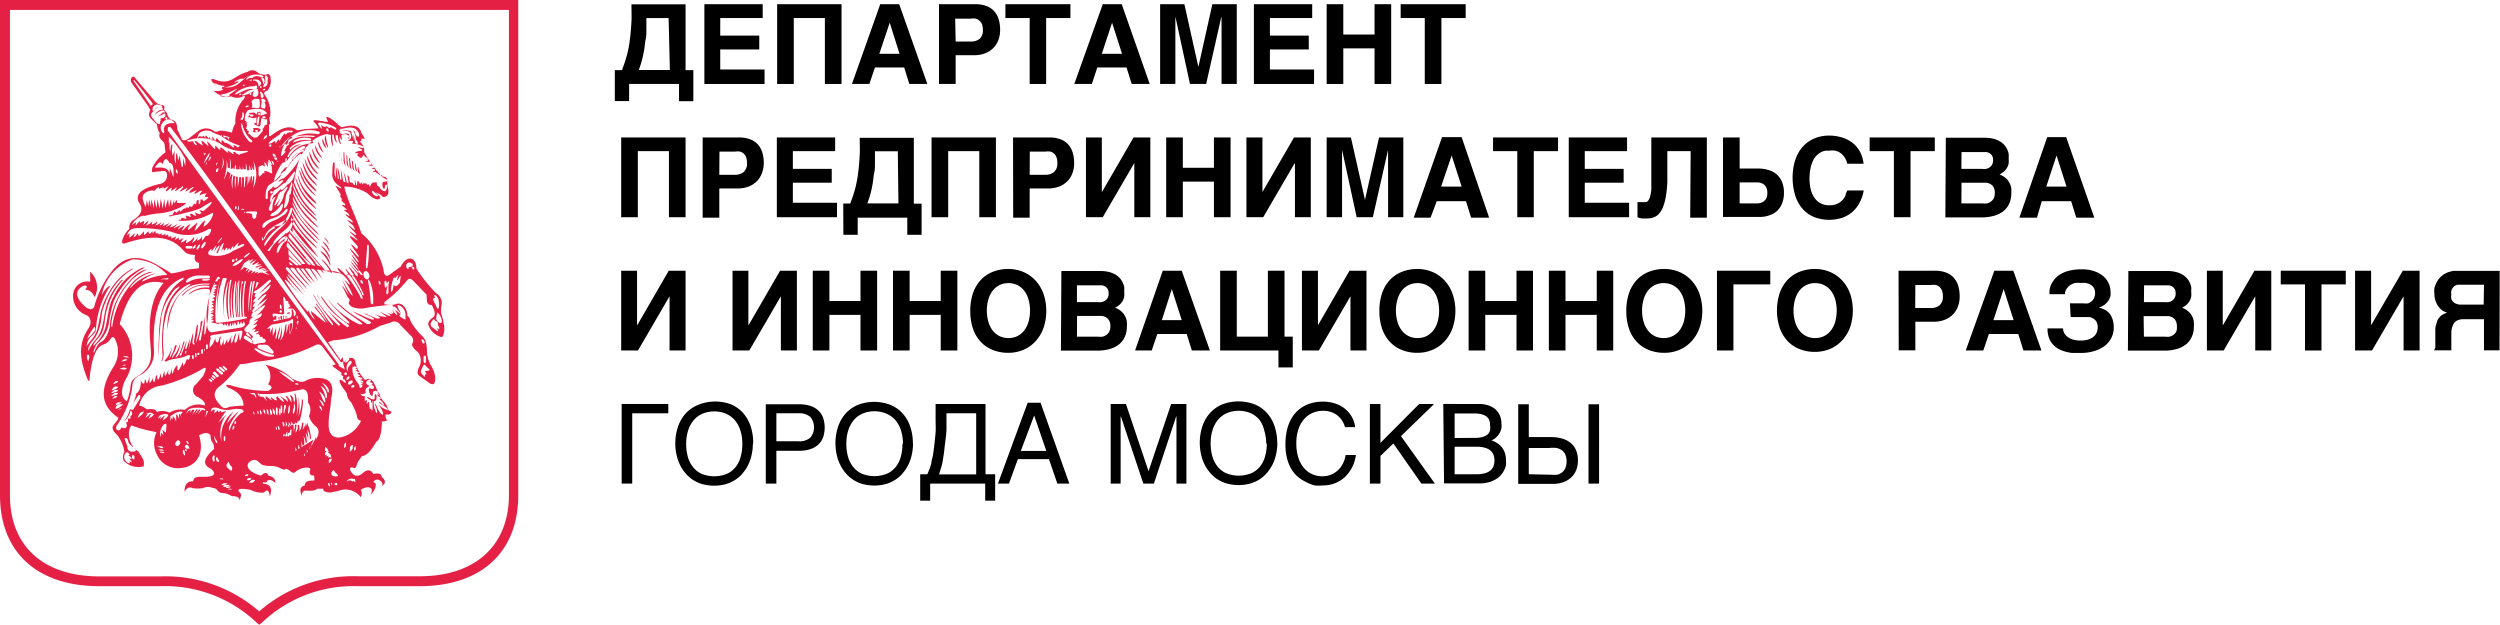 <svg xmlns="http://www.w3.org/2000/svg" viewBox="0 0 160.78 40.18"><g id="484353ee-aa7e-406c-9e76-acece05b2e2b" data-name="Layer 2"><g id="b18730e0-0ed1-46e4-99ad-70f3f5760948" data-name="Layer 1"><path d="M18.58,20.24a0,0,0,0,0,0,0s0,0,0,0,0,0,0,0a0,0,0,0,0,0,0" fill="#e52045"/><path d="M19,29h0Z" fill="#e52045"/><path d="M18.14,20.57v-.24l-.12,0,.05.23h.06" fill="#e52045"/><path d="M18.55,20.18c.05,0,.09,0,.08-.08s-.05,0-.1,0-.09.05-.08.06.05.05.1,0" fill="#e52045"/><path d="M18.37,20.29h0v.19h0c.09-.1.09-.15,0-.18" fill="#e52045"/><path d="M18.27,20.51v-.2h-.05v.22l0,0" fill="#e52045"/><path d="M20.62,16.14c0,.09.27.31.42.57s.15.32.22.37a1.28,1.28,0,0,0-.64-.94" fill="#e52045"/><path d="M22.23,10.68a4.19,4.19,0,0,1-.08-.75c0-.1,0-.14-.05-.17a3,3,0,0,0,0,.42.68.68,0,0,0,.06.38c.05.13.08.15.08.11" fill="#e52045"/><path d="M23.12,11.15c.05.06.08.08.06.05a1.77,1.77,0,0,1-.12-.38.09.09,0,0,0-.05-.09s0,.15,0,.23a.28.28,0,0,0,.08.19" fill="#e52045"/><path d="M20.34,12.68c0-.14-.5-.55-.74-1s-.28-.66-.37-.77a2.78,2.78,0,0,0,1.11,1.72" fill="#e52045"/><path d="M21.83,10.36a2,2,0,0,1,0-.47.14.14,0,0,0,0-.12s0,.18,0,.27a.42.42,0,0,0,0,.24c0,.09.05.1.05.08" fill="#e52045"/><path d="M22,10.52a3.58,3.58,0,0,1-.05-.6c0-.09,0-.12,0-.14a3,3,0,0,0,0,.33.55.55,0,0,0,.05.32c0,.1.06.13.06.09" fill="#e52045"/><path d="M22.42,10.78a3.5,3.5,0,0,1-.08-.68.19.19,0,0,0-.05-.15,2.7,2.7,0,0,0,0,.38.65.65,0,0,0,.06.35c.05.11.09.14.08.1" fill="#e52045"/><path d="M22.74,10.92c.05.08.08.1.06.06a2.84,2.84,0,0,1-.1-.52c0-.08,0-.1-.05-.11s0,.19,0,.29a.44.44,0,0,0,.08.28" fill="#e52045"/><path d="M22.53,10.81c.06.09.09.12.08.08a4.09,4.09,0,0,1-.09-.6c0-.09,0-.11-.05-.13s0,.22,0,.33a.57.57,0,0,0,.06.32" fill="#e52045"/><path d="M20.34,13.07c-.05-.15-.55-.6-.82-1s-.29-.7-.38-.8a3,3,0,0,0,1.2,1.85" fill="#e52045"/><path d="M19.73,10a1.8,1.8,0,0,0,.73,1.23c0-.09-.31-.38-.46-.68s-.2-.48-.27-.55" fill="#e52045"/><path d="M19.88,9.76a1.51,1.51,0,0,0,.64,1.1c0-.08-.25-.34-.4-.6a4.44,4.44,0,0,0-.24-.5" fill="#e52045"/><path d="M19.59,10.23a2,2,0,0,0,.83,1.35c0-.1-.36-.43-.54-.75s-.23-.54-.29-.6" fill="#e52045"/><path d="M22.93,11c.05.06.08.09.06.06a1.78,1.78,0,0,1-.1-.46.19.19,0,0,0-.05-.1s0,.18,0,.27a.41.41,0,0,0,.08.23" fill="#e52045"/><path d="M19,11.46a3.61,3.61,0,0,0,1.34,2c-.05-.17-.64-.69-.92-1.16s-.32-.74-.42-.87" fill="#e52045"/><path d="M19.46,10.48a2.3,2.3,0,0,0,.92,1.47c0-.12-.41-.46-.6-.82s-.24-.57-.32-.65" fill="#e52045"/><path d="M20.35,12.31c0-.13-.45-.51-.68-.89s-.26-.61-.35-.7a2.59,2.59,0,0,0,1,1.59" fill="#e52045"/><path d="M43,1.16H41.57c0,.09,0,.21,0,.35s0,.31,0,.48,0,.37-.05.57-.05.42-.09.63-.08.44-.14.66a5.91,5.91,0,0,1-.21.65h2ZM39.54,4.51H40l.16-.44c.05-.15.1-.31.15-.49s.09-.37.13-.58.07-.45.1-.72.05-.56.07-.89,0-.7,0-1.11h3.48V4.51h.5v2h-.92V5.4H40.46V6.5h-.92Z"/><path d="M45.3 0.27L49.05 0.27 49.05 1.16 46.32 1.16 46.32 2.29 48.83 2.29 48.83 3.18 46.32 3.18 46.32 4.47 49.17 4.47 49.17 5.4 45.3 5.4 45.3 0.27z"/><path d="M49.98 0.27L54.12 0.27 54.12 5.4 53.05 5.4 53.05 1.16 51.05 1.16 51.05 5.4 49.98 5.4 49.98 0.27z"/><path d="M56.55,3.46h1.3l-.63-2h0ZM56.61.27h1.22L59.64,5.4H58.48l-.33-1.06H56.27L55.91,5.4H54.79Z"/><path d="M61.46,2.67h1A.84.84,0,0,0,63,2.5a.72.72,0,0,0,.21-.58,1,1,0,0,0-.05-.34A.62.62,0,0,0,63,1.34a.6.6,0,0,0-.24-.14,1.09,1.09,0,0,0-.33,0h-1ZM60.39.27h2.32a2.05,2.05,0,0,1,.71.11,1.28,1.28,0,0,1,.5.32,1.36,1.36,0,0,1,.3.52,2.28,2.28,0,0,1,.1.69,1.83,1.83,0,0,1-.11.66,1.45,1.45,0,0,1-.33.52,1.5,1.5,0,0,1-.53.34,1.93,1.93,0,0,1-.71.12H61.46V5.4H60.39Z"/><path d="M64.66 0.27L68.84 0.27 68.84 1.16 67.28 1.16 67.28 5.4 66.22 5.4 66.22 1.16 64.66 1.16 64.66 0.27z"/><path d="M70.86,3.46h1.3l-.64-2h0ZM70.92.27h1.22L73.94,5.4H72.78l-.33-1.06H70.57L70.22,5.4H69.09Z"/><path d="M74.61 0.27L76.17 0.27 77.06 4.26 77.08 4.26 77.97 0.27 79.54 0.27 79.54 5.4 78.56 5.4 78.56 1.11 78.54 1.11 77.57 5.4 76.53 5.4 75.6 1.11 75.59 1.11 75.59 5.4 74.61 5.4 74.61 0.27z"/><path d="M80.64 0.27L84.39 0.27 84.39 1.16 81.67 1.16 81.67 2.29 84.17 2.29 84.17 3.18 81.67 3.18 81.67 4.47 84.51 4.47 84.51 5.4 80.64 5.4 80.64 0.27z"/><path d="M85.32 0.27L86.39 0.27 86.39 2.22 88.4 2.22 88.4 0.27 89.47 0.27 89.47 5.4 88.4 5.4 88.4 3.11 86.39 3.11 86.39 5.4 85.32 5.4 85.32 0.27z"/><path d="M90.08 0.27L94.26 0.27 94.26 1.16 92.7 1.16 92.7 5.4 91.63 5.4 91.63 1.16 90.08 1.16 90.08 0.27z"/><path d="M39.95 8.84L44.09 8.84 44.09 13.97 43.02 13.97 43.02 9.72 41.02 9.72 41.02 13.97 39.95 13.97 39.95 8.84z"/><path d="M46.26,11.24h1a.84.84,0,0,0,.57-.18.72.72,0,0,0,.21-.58,1,1,0,0,0-.05-.35.62.62,0,0,0-.15-.24.61.61,0,0,0-.24-.14,1.13,1.13,0,0,0-.33,0h-1Zm-1.07-2.4h2.32a2,2,0,0,1,.71.11,1.28,1.28,0,0,1,.5.32,1.35,1.35,0,0,1,.3.52,2.29,2.29,0,0,1,.1.69,1.83,1.83,0,0,1-.12.66,1.45,1.45,0,0,1-.33.52,1.5,1.5,0,0,1-.53.34,2,2,0,0,1-.71.12H46.26V14H45.19Z"/><path d="M49.96 8.84L53.71 8.84 53.71 9.72 50.99 9.72 50.99 10.86 53.49 10.86 53.49 11.75 50.99 11.75 50.99 13.04 53.83 13.04 53.83 13.97 49.96 13.97 49.96 8.84z"/><path d="M57.74,9.73H56.27c0,.09,0,.21,0,.35s0,.31,0,.48,0,.37-.05.57-.05.42-.09.64-.08.44-.14.66a5.91,5.91,0,0,1-.21.65h2Zm-3.51,3.36h.45l.16-.44c.05-.15.1-.31.15-.49s.09-.37.13-.58.07-.45.1-.72.05-.56.07-.89,0-.7,0-1.11h3.48v4.24h.5v2h-.92V14H55.16v1.1h-.92Z"/><path d="M59.91 8.84L64.05 8.84 64.05 13.97 62.98 13.97 62.98 9.72 60.98 9.72 60.98 13.97 59.91 13.97 59.91 8.84z"/><path d="M66.22,11.24h1a.84.84,0,0,0,.57-.18.72.72,0,0,0,.21-.58,1,1,0,0,0-.05-.35.62.62,0,0,0-.15-.24.61.61,0,0,0-.24-.14,1.13,1.13,0,0,0-.33,0h-1Zm-1.07-2.4h2.32a2,2,0,0,1,.71.11,1.28,1.28,0,0,1,.5.32,1.35,1.35,0,0,1,.3.52,2.29,2.29,0,0,1,.1.69,1.83,1.83,0,0,1-.11.66,1.45,1.45,0,0,1-.33.52,1.5,1.5,0,0,1-.53.34,2,2,0,0,1-.71.12H66.22V14H65.16Z"/><path d="M69.84 8.84L70.86 8.84 70.86 12.33 70.88 12.33 72.9 8.84 73.98 8.84 73.98 13.97 72.95 13.97 72.95 10.5 72.94 10.5 70.92 13.97 69.84 13.97 69.84 8.84z"/><path d="M75 8.84L76.07 8.84 76.07 10.79 78.07 10.79 78.07 8.84 79.14 8.84 79.14 13.97 78.07 13.97 78.07 11.68 76.07 11.68 76.07 13.97 75 13.97 75 8.84z"/><path d="M80.16 8.84L81.19 8.84 81.19 12.33 81.2 12.33 83.22 8.84 84.3 8.84 84.3 13.97 83.28 13.97 83.28 10.5 83.26 10.5 81.24 13.97 80.16 13.97 80.16 8.84z"/><path d="M85.32 8.84L86.88 8.84 87.78 12.83 87.79 12.83 88.69 8.84 90.25 8.84 90.25 13.97 89.27 13.97 89.27 9.68 89.26 9.68 88.29 13.97 87.25 13.97 86.32 9.68 86.31 9.68 86.31 13.97 85.32 13.97 85.32 8.84z"/><path d="M92.68,12H94l-.64-2h0Zm.06-3.18H94L95.77,14H94.61l-.33-1.06H92.4L92,14H90.92Z"/><path d="M96.02 8.84L100.2 8.84 100.2 9.72 98.64 9.72 98.64 13.97 97.58 13.97 97.58 9.72 96.02 9.72 96.02 8.84z"/><path d="M100.89 8.84L104.64 8.84 104.64 9.72 101.92 9.72 101.92 10.86 104.42 10.86 104.42 11.75 101.92 11.75 101.92 13.04 104.77 13.04 104.77 13.97 100.89 13.97 100.89 8.84z"/><path d="M108.73,9.72h-1.5v.77c0,.47,0,.88,0,1.24a8.25,8.25,0,0,1-.1.93,3.34,3.34,0,0,1-.18.66,1.4,1.4,0,0,1-.26.43.86.86,0,0,1-.34.23,1.25,1.25,0,0,1-.42.07l-.33,0a1.22,1.22,0,0,1-.29-.08V13l.1,0,.11,0h.16l.18,0a.3.3,0,0,0,.15-.11.83.83,0,0,0,.11-.25,2.67,2.67,0,0,0,.08-.44c0-.18,0-.41,0-.67s0-.59,0-1V8.84h3.57V14h-1.07Z"/><path d="M111.88,13.08h.9l.3,0a.83.83,0,0,0,.29-.09.56.56,0,0,0,.21-.21.71.71,0,0,0,.08-.37.76.76,0,0,0-.08-.38.53.53,0,0,0-.21-.21.78.78,0,0,0-.3-.09l-.33,0h-.86Zm-1.07-4.24h1.07v2h1.31a2.34,2.34,0,0,1,.38.05,2,2,0,0,1,.41.14,1.23,1.23,0,0,1,.37.27,1.3,1.3,0,0,1,.27.44,1.8,1.8,0,0,1,.11.66,1.77,1.77,0,0,1-.11.65,1.36,1.36,0,0,1-.26.44,1.19,1.19,0,0,1-.36.27,2,2,0,0,1-.38.14,1.92,1.92,0,0,1-.34.05h-2.47Z"/><path d="M118.8,10.53l-.05-.17a1.13,1.13,0,0,0-.09-.19,1.15,1.15,0,0,0-.14-.19.85.85,0,0,0-.2-.17,1.16,1.16,0,0,0-.29-.12,1.58,1.58,0,0,0-.4,0l-.23,0a1,1,0,0,0-.27.09,1.27,1.27,0,0,0-.27.19,1.2,1.2,0,0,0-.24.32,2,2,0,0,0-.17.48,3.28,3.28,0,0,0,0,1.41,1.67,1.67,0,0,0,.25.55,1.08,1.08,0,0,0,.92.47,1.23,1.23,0,0,0,.55-.1,1,1,0,0,0,.34-.25,1.09,1.09,0,0,0,.19-.31c0-.11.07-.2.1-.29h1.06a2.62,2.62,0,0,1-.29.83,2,2,0,0,1-.49.59,2,2,0,0,1-.65.35,2.7,2.7,0,0,1-1.78-.07,2,2,0,0,1-.74-.54,2.39,2.39,0,0,1-.46-.85,4,4,0,0,1-.07-2,2.77,2.77,0,0,1,.25-.68,2.21,2.21,0,0,1,.38-.52,2.1,2.1,0,0,1,.48-.36,2.21,2.21,0,0,1,.54-.21,2.46,2.46,0,0,1,.58-.07,2.8,2.8,0,0,1,.74.09,2.17,2.17,0,0,1,.57.23,1.79,1.79,0,0,1,.42.33,2,2,0,0,1,.28.39,1.84,1.84,0,0,1,.16.4,2.08,2.08,0,0,1,.07.37Z"/><path d="M120.24 8.84L124.43 8.84 124.43 9.72 122.87 9.72 122.87 13.97 121.8 13.97 121.8 9.72 120.24 9.72 120.24 8.84z"/><path d="M126.14,13.08h1.33a1.2,1.2,0,0,0,.33,0,.75.75,0,0,0,.26-.13.58.58,0,0,0,.17-.22.73.73,0,0,0,.06-.31.74.74,0,0,0-.07-.36.54.54,0,0,0-.19-.21.71.71,0,0,0-.27-.1l-.31,0h-1.3Zm0-2.22h1.32a1.12,1.12,0,0,0,.27,0,.64.64,0,0,0,.23-.1.53.53,0,0,0,.16-.18.57.57,0,0,0,.06-.27.59.59,0,0,0-.05-.27.44.44,0,0,0-.15-.17.6.6,0,0,0-.22-.09l-.26,0h-1.35Zm-1-2h2.5a2.26,2.26,0,0,1,.55.06,1.57,1.57,0,0,1,.41.16,1.19,1.19,0,0,1,.29.23,1.21,1.21,0,0,1,.19.28,1.27,1.27,0,0,1,.1.29,1.55,1.55,0,0,1,0,.29,1.68,1.68,0,0,1,0,.35,1,1,0,0,1-.11.28.94.94,0,0,1-.19.23,1.47,1.47,0,0,1-.29.19,1.26,1.26,0,0,1,.41.24,1.08,1.08,0,0,1,.24.31,1.14,1.14,0,0,1,.11.34,2.11,2.11,0,0,1,0,.34,1.53,1.53,0,0,1-.14.66,1.32,1.32,0,0,1-.38.48,1.74,1.74,0,0,1-.6.29,2.82,2.82,0,0,1-.78.1h-2.34Z"/><path d="M131.6,12h1.3l-.64-2h0Zm.06-3.18h1.22L134.69,14h-1.16l-.33-1.06h-1.89L131,14h-1.13Z"/><path d="M39.95 17.41L40.97 17.41 40.97 20.9 40.99 20.9 43.01 17.41 44.09 17.41 44.09 22.54 43.06 22.54 43.06 19.07 43.05 19.07 41.03 22.54 39.95 22.54 39.95 17.41z"/><path d="M47.11 17.41L48.13 17.41 48.13 20.9 48.15 20.9 50.17 17.41 51.25 17.41 51.25 22.54 50.22 22.54 50.22 19.07 50.21 19.07 48.19 22.54 47.11 22.54 47.11 17.41z"/><path d="M52.27 17.41L53.34 17.41 53.34 19.36 55.34 19.36 55.34 17.41 56.41 17.41 56.41 22.54 55.34 22.54 55.34 20.25 53.34 20.25 53.34 22.54 52.27 22.54 52.27 17.41z"/><path d="M57.43 17.41L58.5 17.41 58.5 19.36 60.5 19.36 60.5 17.41 61.57 17.41 61.57 22.54 60.5 22.54 60.5 20.25 58.5 20.25 58.5 22.54 57.43 22.54 57.43 17.41z"/><path d="M64.86,21.74a1.26,1.26,0,0,0,.58-.13,1.3,1.3,0,0,0,.44-.37,1.68,1.68,0,0,0,.27-.56,2.7,2.7,0,0,0,0-1.41,1.68,1.68,0,0,0-.27-.56,1.28,1.28,0,0,0-.44-.37,1.35,1.35,0,0,0-1.17,0,1.27,1.27,0,0,0-.44.37,1.71,1.71,0,0,0-.27.56,2.67,2.67,0,0,0,0,1.41,1.71,1.71,0,0,0,.27.56,1.28,1.28,0,0,0,.44.37,1.26,1.26,0,0,0,.58.13M62.4,20a3.57,3.57,0,0,1,.15-1.07,2.4,2.4,0,0,1,.46-.85,2.11,2.11,0,0,1,.77-.57,2.64,2.64,0,0,1,1.08-.21,2.46,2.46,0,0,1,1,.21,2.25,2.25,0,0,1,.77.57,2.52,2.52,0,0,1,.49.85,3.43,3.43,0,0,1,0,2.13,2.52,2.52,0,0,1-.49.85,2.25,2.25,0,0,1-.77.57,2.46,2.46,0,0,1-1,.21,2.64,2.64,0,0,1-1.08-.21,2.11,2.11,0,0,1-.77-.57,2.4,2.4,0,0,1-.46-.85A3.58,3.58,0,0,1,62.4,20"/><path d="M69.26,21.65h1.33a1.2,1.2,0,0,0,.33,0,.75.75,0,0,0,.26-.13.58.58,0,0,0,.17-.22.73.73,0,0,0,.06-.31.75.75,0,0,0-.07-.36.54.54,0,0,0-.19-.21.71.71,0,0,0-.27-.1l-.31,0h-1.3Zm0-2.22h1.32a1.18,1.18,0,0,0,.27,0,.64.64,0,0,0,.23-.1.52.52,0,0,0,.16-.18.57.57,0,0,0,.06-.27.59.59,0,0,0-.05-.27.44.44,0,0,0-.15-.17.59.59,0,0,0-.22-.09l-.26,0H69.26Zm-1-2h2.5a2.26,2.26,0,0,1,.55.06,1.57,1.57,0,0,1,.41.16,1.19,1.19,0,0,1,.48.51,1.24,1.24,0,0,1,.1.29,1.53,1.53,0,0,1,0,.29,1.68,1.68,0,0,1,0,.35,1,1,0,0,1-.11.28.93.93,0,0,1-.19.23,1.42,1.42,0,0,1-.29.19,1.25,1.25,0,0,1,.41.24,1.06,1.06,0,0,1,.24.31,1.15,1.15,0,0,1,.11.34,2.11,2.11,0,0,1,0,.34,1.53,1.53,0,0,1-.14.66,1.31,1.31,0,0,1-.38.48,1.7,1.7,0,0,1-.6.29,2.82,2.82,0,0,1-.78.1H68.23Z"/><path d="M74.72,20.59H76l-.64-2h0Zm.06-3.18H76l1.81,5.13H76.65l-.33-1.06H74.43l-.36,1.06H73Z"/><path d="M78.47 17.41L79.54 17.41 79.54 21.65 81.54 21.65 81.54 17.41 82.61 17.41 82.61 21.65 83.14 21.65 83.14 23.63 82.22 23.63 82.22 22.54 78.47 22.54 78.47 17.41z"/><path d="M83.73 17.41L84.76 17.41 84.76 20.9 84.77 20.9 86.79 17.41 87.88 17.41 87.88 22.54 86.85 22.54 86.85 19.07 86.84 19.07 84.82 22.54 83.73 22.54 83.73 17.41z"/><path d="M91.17,21.74a1.27,1.27,0,0,0,.58-.13,1.3,1.3,0,0,0,.44-.37,1.7,1.7,0,0,0,.27-.56,2.73,2.73,0,0,0,0-1.41,1.7,1.7,0,0,0-.27-.56,1.29,1.29,0,0,0-.44-.37,1.35,1.35,0,0,0-1.17,0,1.27,1.27,0,0,0-.44.37,1.71,1.71,0,0,0-.27.56,2.64,2.64,0,0,0,0,1.41,1.71,1.71,0,0,0,.27.56,1.28,1.28,0,0,0,.44.37,1.26,1.26,0,0,0,.58.13M88.71,20a3.57,3.57,0,0,1,.15-1.07,2.4,2.4,0,0,1,.46-.85,2.11,2.11,0,0,1,.77-.57,2.63,2.63,0,0,1,1.08-.21,2.46,2.46,0,0,1,1,.21,2.25,2.25,0,0,1,.77.57,2.52,2.52,0,0,1,.49.85,3.43,3.43,0,0,1,0,2.13,2.52,2.52,0,0,1-.49.85,2.25,2.25,0,0,1-.77.57,2.46,2.46,0,0,1-1,.21,2.63,2.63,0,0,1-1.08-.21,2.11,2.11,0,0,1-.77-.57,2.4,2.4,0,0,1-.46-.85A3.58,3.58,0,0,1,88.71,20"/><path d="M94.45 17.41L95.52 17.41 95.52 19.36 97.53 19.36 97.53 17.41 98.59 17.41 98.59 22.54 97.53 22.54 97.53 20.25 95.52 20.25 95.52 22.54 94.45 22.54 94.45 17.41z"/><path d="M99.61 17.41L100.68 17.41 100.68 19.36 102.69 19.36 102.69 17.41 103.75 17.41 103.75 22.54 102.69 22.54 102.69 20.25 100.68 20.25 100.68 22.54 99.61 22.54 99.61 17.41z"/><path d="M107,21.74a1.26,1.26,0,0,0,.58-.13,1.3,1.3,0,0,0,.44-.37,1.7,1.7,0,0,0,.27-.56,2.73,2.73,0,0,0,0-1.41,1.7,1.7,0,0,0-.27-.56,1.28,1.28,0,0,0-.44-.37,1.35,1.35,0,0,0-1.17,0,1.27,1.27,0,0,0-.44.37,1.71,1.71,0,0,0-.27.56,2.64,2.64,0,0,0,0,1.41,1.71,1.71,0,0,0,.27.56,1.28,1.28,0,0,0,.44.37,1.26,1.26,0,0,0,.58.13M104.59,20a3.57,3.57,0,0,1,.15-1.07,2.4,2.4,0,0,1,.46-.85,2.1,2.1,0,0,1,.77-.57,2.63,2.63,0,0,1,1.08-.21,2.46,2.46,0,0,1,1,.21,2.25,2.25,0,0,1,.77.57,2.52,2.52,0,0,1,.49.85,3.43,3.43,0,0,1,0,2.13,2.52,2.52,0,0,1-.49.85,2.25,2.25,0,0,1-.77.57,2.46,2.46,0,0,1-1,.21,2.63,2.63,0,0,1-1.08-.21,2.1,2.1,0,0,1-.77-.57,2.4,2.4,0,0,1-.46-.85,3.58,3.58,0,0,1-.15-1.07"/><path d="M110.42 17.41L113.85 17.41 113.85 18.29 111.48 18.29 111.48 22.54 110.42 22.54 110.42 17.41z"/><path d="M116.74,21.74a1.26,1.26,0,0,0,.58-.13,1.3,1.3,0,0,0,.44-.37,1.7,1.7,0,0,0,.27-.56,2.73,2.73,0,0,0,0-1.41,1.7,1.7,0,0,0-.27-.56,1.28,1.28,0,0,0-.44-.37,1.35,1.35,0,0,0-1.17,0,1.27,1.27,0,0,0-.44.37,1.73,1.73,0,0,0-.27.56,2.67,2.67,0,0,0,0,1.41,1.73,1.73,0,0,0,.27.56,1.29,1.29,0,0,0,.44.37,1.26,1.26,0,0,0,.58.13M114.28,20a3.57,3.57,0,0,1,.15-1.07,2.4,2.4,0,0,1,.46-.85,2.1,2.1,0,0,1,.77-.57,2.63,2.63,0,0,1,1.08-.21,2.47,2.47,0,0,1,1,.21,2.26,2.26,0,0,1,.77.57,2.52,2.52,0,0,1,.49.85A3.43,3.43,0,0,1,119,21a2.52,2.52,0,0,1-.49.85,2.26,2.26,0,0,1-.77.57,2.47,2.47,0,0,1-1,.21,2.63,2.63,0,0,1-1.08-.21,2.1,2.1,0,0,1-.77-.57,2.4,2.4,0,0,1-.46-.85,3.58,3.58,0,0,1-.15-1.07"/><path d="M123.17,19.81h1a.84.84,0,0,0,.57-.18.72.72,0,0,0,.21-.58,1,1,0,0,0-.05-.34.61.61,0,0,0-.15-.24.59.59,0,0,0-.24-.14,1.1,1.1,0,0,0-.33,0h-1Zm-1.07-2.4h2.32a2.05,2.05,0,0,1,.71.11,1.28,1.28,0,0,1,.5.32,1.36,1.36,0,0,1,.3.52,2.28,2.28,0,0,1,.1.69,1.83,1.83,0,0,1-.11.66,1.45,1.45,0,0,1-.33.52,1.5,1.5,0,0,1-.53.34,1.93,1.93,0,0,1-.71.12h-1.17v1.84h-1.07Z"/><path d="M128.2,20.59h1.3l-.64-2h0Zm.06-3.18h1.22l1.81,5.13h-1.16l-.33-1.06h-1.89l-.36,1.06h-1.13Z"/><path d="M133.12,19.51H134a1,1,0,0,0,.28,0,.63.63,0,0,0,.23-.13.62.62,0,0,0,.16-.21.77.77,0,0,0,0-.64.63.63,0,0,0-.22-.22.89.89,0,0,0-.3-.11,1.71,1.71,0,0,0-.33,0,1.41,1.41,0,0,0-.37,0,1,1,0,0,0-.27.11.81.81,0,0,0-.19.16.79.79,0,0,0-.12.17.71.71,0,0,0-.06.16.53.53,0,0,0,0,.12h-1a1.78,1.78,0,0,1,0-.27,1.47,1.47,0,0,1,.1-.34,1.67,1.67,0,0,1,.22-.35,1.42,1.42,0,0,1,.37-.32,2.19,2.19,0,0,1,.57-.23,3.17,3.17,0,0,1,.8-.09,2.43,2.43,0,0,1,.84.13,1.8,1.8,0,0,1,.58.33,1.32,1.32,0,0,1,.33.46,1.24,1.24,0,0,1,.11.49,1.34,1.34,0,0,1,0,.29.93.93,0,0,1-.12.29,1.07,1.07,0,0,1-.24.27,1.18,1.18,0,0,1-.39.2v0l.18.05.21.09a1.16,1.16,0,0,1,.21.15.94.94,0,0,1,.18.23,1.33,1.33,0,0,1,.13.33,1.76,1.76,0,0,1,.05.44,1.45,1.45,0,0,1-.14.63,1.51,1.51,0,0,1-.41.52,2.08,2.08,0,0,1-.68.35,3,3,0,0,1-.92.13l-.52,0a2.8,2.8,0,0,1-.49-.1,2,2,0,0,1-.44-.19,1.31,1.31,0,0,1-.58-.72,1.76,1.76,0,0,1-.08-.57h1a.66.66,0,0,0,.06.27.71.71,0,0,0,.2.25,1.09,1.09,0,0,0,.35.19,1.72,1.72,0,0,0,.53.07,1.59,1.59,0,0,0,.5-.07,1,1,0,0,0,.33-.18.7.7,0,0,0,.19-.26.87.87,0,0,0,0-.68.6.6,0,0,0-.21-.22.71.71,0,0,0-.27-.1l-.28,0h-.91Z"/><path d="M137.88,21.65h1.33a1.2,1.2,0,0,0,.33,0,.75.75,0,0,0,.26-.13.58.58,0,0,0,.17-.22A.73.73,0,0,0,140,21a.75.75,0,0,0-.07-.36.54.54,0,0,0-.19-.21.71.71,0,0,0-.27-.1l-.31,0h-1.3Zm0-2.22h1.32a1.18,1.18,0,0,0,.27,0,.64.64,0,0,0,.23-.1.52.52,0,0,0,.16-.18.57.57,0,0,0,.06-.27.59.59,0,0,0-.05-.27.44.44,0,0,0-.15-.17.59.59,0,0,0-.22-.09l-.26,0h-1.35Zm-1-2h2.5a2.26,2.26,0,0,1,.55.06,1.57,1.57,0,0,1,.41.16,1.19,1.19,0,0,1,.48.51,1.24,1.24,0,0,1,.1.29,1.53,1.53,0,0,1,0,.29,1.68,1.68,0,0,1,0,.35,1,1,0,0,1-.11.28.93.93,0,0,1-.19.23,1.43,1.43,0,0,1-.29.19,1.25,1.25,0,0,1,.41.24,1.08,1.08,0,0,1,.24.31,1.15,1.15,0,0,1,.11.34,2.11,2.11,0,0,1,0,.34,1.53,1.53,0,0,1-.14.66,1.31,1.31,0,0,1-.38.48,1.72,1.72,0,0,1-.6.29,2.82,2.82,0,0,1-.78.1h-2.34Z"/><path d="M141.93 17.41L142.95 17.41 142.95 20.9 142.97 20.9 144.99 17.41 146.07 17.41 146.07 22.54 145.04 22.54 145.04 19.07 145.03 19.07 143.01 22.54 141.93 22.54 141.93 17.41z"/><path d="M146.68 17.41L150.86 17.41 150.86 18.29 149.3 18.29 149.3 22.54 148.24 22.54 148.24 18.29 146.68 18.29 146.68 17.41z"/><path d="M151.46 17.41L152.49 17.41 152.49 20.9 152.5 20.9 154.53 17.41 155.61 17.41 155.61 22.54 154.58 22.54 154.58 19.07 154.57 19.07 152.55 22.54 151.46 22.54 151.46 17.41z"/><path d="M159.75,18.31h-1.43l-.16,0-.14,0-.14.07a.54.54,0,0,0-.13.12.65.65,0,0,0-.1.19.79.79,0,0,0,0,.26.75.75,0,0,0,0,.28.54.54,0,0,0,.3.3l.2.06.2,0h1.38Zm1,4.22h-1v-2h-1.39a.88.88,0,0,0-.35.09.58.58,0,0,0-.24.25,1.3,1.3,0,0,0-.12.49l0,.48c0,.11,0,.2,0,.28s0,.14,0,.19l0,.13,0,.09h-1.11l.08-.17a1,1,0,0,0,0-.15,1.44,1.44,0,0,0,0-.18q0-.1,0-.27l0-.48c0-.15,0-.28.06-.41a1.15,1.15,0,0,1,.11-.33.79.79,0,0,1,.22-.25,1.21,1.21,0,0,1,.37-.18l-.22-.09a.86.86,0,0,1-.24-.19,1.21,1.21,0,0,1-.26-.41,1.41,1.41,0,0,1-.1-.53,1.58,1.58,0,0,1,0-.35,1.6,1.6,0,0,1,.11-.31,1.5,1.5,0,0,1,.16-.27,1.47,1.47,0,0,1,.21-.22,1.24,1.24,0,0,1,.35-.21,2.16,2.16,0,0,1,.39-.11l.42,0h2.56Z"/><path d="M39.98 25.98L42.98 25.98 42.98 26.58 40.66 26.58 40.66 31.1 39.98 31.1 39.98 25.98z"/><path d="M47.74,28.54a2.79,2.79,0,0,0-.12-.84,1.91,1.91,0,0,0-.35-.66,1.59,1.59,0,0,0-.57-.43,2,2,0,0,0-1.53,0,1.59,1.59,0,0,0-.57.43,1.91,1.91,0,0,0-.35.66,2.79,2.79,0,0,0-.12.84,3,3,0,0,0,.11.85,1.81,1.81,0,0,0,.34.66,1.52,1.52,0,0,0,.56.43,2.18,2.18,0,0,0,1.59,0,1.51,1.51,0,0,0,.57-.43,1.84,1.84,0,0,0,.33-.66,3,3,0,0,0,.11-.85m.68,0a3.36,3.36,0,0,1-.07.66,2.85,2.85,0,0,1-.2.63,2.64,2.64,0,0,1-.34.55,2.2,2.2,0,0,1-.48.45,2.28,2.28,0,0,1-.63.3,2.88,2.88,0,0,1-1.55,0,2.25,2.25,0,0,1-.63-.3,2.22,2.22,0,0,1-.48-.45,2.57,2.57,0,0,1-.34-.55,2.8,2.8,0,0,1-.2-.63,3.29,3.29,0,0,1-.07-.66,3.38,3.38,0,0,1,.17-1.09,2.42,2.42,0,0,1,.49-.85,2.21,2.21,0,0,1,.78-.55A2.92,2.92,0,0,1,47,26a2.18,2.18,0,0,1,.78.55,2.45,2.45,0,0,1,.49.85,3.38,3.38,0,0,1,.17,1.09"/><path d="M51.33,28.38a1.1,1.1,0,0,0,.78-.23,1.05,1.05,0,0,0,0-1.34,1.1,1.1,0,0,0-.78-.23h-1.4v1.8ZM49.25,26H51.4a2.19,2.19,0,0,1,.73.11,1.37,1.37,0,0,1,.51.3,1.24,1.24,0,0,1,.3.47,2,2,0,0,1,0,1.23,1.24,1.24,0,0,1-.3.47,1.37,1.37,0,0,1-.51.3,2.19,2.19,0,0,1-.73.11H49.93V31.1h-.68Z"/><path d="M58.07,28.54a2.79,2.79,0,0,0-.12-.84,1.91,1.91,0,0,0-.35-.66A1.59,1.59,0,0,0,57,26.6a2,2,0,0,0-1.53,0,1.59,1.59,0,0,0-.57.43,1.91,1.91,0,0,0-.35.66,2.79,2.79,0,0,0-.12.84,3,3,0,0,0,.11.85,1.81,1.81,0,0,0,.34.66,1.52,1.52,0,0,0,.56.43,2.18,2.18,0,0,0,1.59,0,1.51,1.51,0,0,0,.57-.43,1.84,1.84,0,0,0,.33-.66,3,3,0,0,0,.11-.85m.68,0a3.36,3.36,0,0,1-.07.66,2.85,2.85,0,0,1-.2.63,2.64,2.64,0,0,1-.34.55,2.2,2.2,0,0,1-.48.45,2.28,2.28,0,0,1-.63.3,2.88,2.88,0,0,1-1.55,0,2.25,2.25,0,0,1-.63-.3,2.22,2.22,0,0,1-.48-.45,2.57,2.57,0,0,1-.34-.55,2.8,2.8,0,0,1-.2-.63,3.29,3.29,0,0,1-.07-.66,3.38,3.38,0,0,1,.17-1.09,2.42,2.42,0,0,1,.49-.85,2.19,2.19,0,0,1,.78-.55,2.92,2.92,0,0,1,2.1,0,2.18,2.18,0,0,1,.78.55,2.45,2.45,0,0,1,.49.85,3.38,3.38,0,0,1,.17,1.09"/><path d="M60.87,26.58q0,.5,0,1c0,.33-.06.66-.1,1s-.05.49-.08.67-.05.35-.08.49-.06.27-.1.39-.08.25-.12.38h2.39V26.58ZM59.18,32.2V30.5h.46l.14-.34a3.9,3.9,0,0,0,.12-.39c0-.15.07-.31.1-.5s.06-.41.09-.67.06-.54.08-.8,0-.51,0-.74,0-.44,0-.62,0-.34,0-.46h3.21V30.5H64v1.7h-.64V31.1H59.82v1.1Z"/><path d="M67.29,29l-.78-2.28L65.65,29ZM64.18,31.1l1.91-5.2h.83l1.85,5.2H68l-.54-1.57h-2l-.57,1.57Z"/><path d="M71.43 25.98L72.41 25.98 73.86 30.29 73.87 30.29 75.32 25.98 76.3 25.98 76.3 31.1 75.66 31.1 75.66 26.79 75.64 26.79 74.21 31.1 73.53 31.1 72.09 26.79 72.07 26.79 72.07 31.1 71.43 31.1 71.43 25.98z"/><path d="M81.43,28.54a2.79,2.79,0,0,0-.12-.84A1.91,1.91,0,0,0,81,27a1.59,1.59,0,0,0-.57-.43,2,2,0,0,0-1.53,0,1.59,1.59,0,0,0-.57.43,1.91,1.91,0,0,0-.35.66,2.79,2.79,0,0,0-.12.84,3,3,0,0,0,.11.85,1.81,1.81,0,0,0,.34.66,1.52,1.52,0,0,0,.56.43,2.18,2.18,0,0,0,1.59,0,1.51,1.51,0,0,0,.57-.43,1.84,1.84,0,0,0,.33-.66,3,3,0,0,0,.11-.85m.68,0a3.36,3.36,0,0,1-.07.66,2.85,2.85,0,0,1-.2.63,2.64,2.64,0,0,1-.34.55,2.2,2.2,0,0,1-.48.45,2.28,2.28,0,0,1-.63.3,2.88,2.88,0,0,1-1.55,0,2.27,2.27,0,0,1-.63-.3,2.24,2.24,0,0,1-.48-.45,2.57,2.57,0,0,1-.34-.55,2.8,2.8,0,0,1-.2-.63,3.29,3.29,0,0,1-.07-.66,3.35,3.35,0,0,1,.17-1.09,2.42,2.42,0,0,1,.49-.85,2.2,2.2,0,0,1,.78-.55,2.92,2.92,0,0,1,2.1,0,2.18,2.18,0,0,1,.78.55,2.45,2.45,0,0,1,.49.85,3.38,3.38,0,0,1,.17,1.09"/><path d="M83.37,28.53a2.91,2.91,0,0,0,.12.87,2,2,0,0,0,.34.66,1.52,1.52,0,0,0,.53.42,1.59,1.59,0,0,0,.69.15,1.38,1.38,0,0,0,.59-.12,1.46,1.46,0,0,0,.45-.31,1.6,1.6,0,0,0,.3-.44,1.77,1.77,0,0,0,.15-.5h.66a2.12,2.12,0,0,1-.1.45,2.21,2.21,0,0,1-.2.45,2.29,2.29,0,0,1-.3.41,1.93,1.93,0,0,1-.41.34,2.15,2.15,0,0,1-.52.23,2.23,2.23,0,0,1-.62.08,2.84,2.84,0,0,1-.5,0A2.35,2.35,0,0,1,84,31a2.27,2.27,0,0,1-.5-.31,1.94,1.94,0,0,1-.43-.49,2.63,2.63,0,0,1-.29-.69,3.48,3.48,0,0,1-.11-.93,4,4,0,0,1,.1-.93,2.77,2.77,0,0,1,.27-.71,2.1,2.1,0,0,1,.9-.86,2.25,2.25,0,0,1,.55-.19,2.77,2.77,0,0,1,.57-.06,2.61,2.61,0,0,1,.63.07,2.21,2.21,0,0,1,.51.19,1.87,1.87,0,0,1,.4.29,1.92,1.92,0,0,1,.29.35,1.76,1.76,0,0,1,.18.37,1.53,1.53,0,0,1,.08.37H86.5a1.55,1.55,0,0,0-.2-.44,1.3,1.3,0,0,0-.31-.33,1.37,1.37,0,0,0-.41-.21,1.62,1.62,0,0,0-.49-.07,1.68,1.68,0,0,0-.71.15,1.54,1.54,0,0,0-.54.42,1.91,1.91,0,0,0-.35.66,2.86,2.86,0,0,0-.12.86"/><path d="M88.1 25.98L88.78 25.98 88.78 28.48 91.27 25.98 92.23 25.98 90.1 28.05 92.28 31.1 91.41 31.1 89.61 28.52 88.78 29.32 88.78 31.1 88.1 31.1 88.1 25.98z"/><path d="M94.92,30.5a2.09,2.09,0,0,0,.56-.06,1,1,0,0,0,.37-.18.68.68,0,0,0,.2-.28,1.11,1.11,0,0,0,0-.73.68.68,0,0,0-.2-.28,1,1,0,0,0-.37-.18,2.05,2.05,0,0,0-.56-.06H93.55V30.5Zm-.1-2.34a1.88,1.88,0,0,0,.54-.06.79.79,0,0,0,.32-.17.55.55,0,0,0,.15-.26,1.28,1.28,0,0,0,0-.32.92.92,0,0,0-.05-.32.55.55,0,0,0-.18-.24.9.9,0,0,0-.33-.15,2,2,0,0,0-.49-.05H93.55v1.58Zm-2-2.18H94.7l.53,0a2.36,2.36,0,0,1,.42.07,1.45,1.45,0,0,1,.35.15,1.13,1.13,0,0,1,.49.6,1.33,1.33,0,0,1,.07.45,1.31,1.31,0,0,1,0,.29,1.24,1.24,0,0,1-.11.3,1.14,1.14,0,0,1-.21.27,1,1,0,0,1-.32.21,1.8,1.8,0,0,1,.32.15,1.22,1.22,0,0,1,.3.24,1.25,1.25,0,0,1,.22.36,1.34,1.34,0,0,1,.09.5,1.65,1.65,0,0,1,0,.35,1.39,1.39,0,0,1-.13.35,1.49,1.49,0,0,1-.23.32,1.36,1.36,0,0,1-.34.26,1.8,1.8,0,0,1-.46.18,2.46,2.46,0,0,1-.59.06H92.87Z"/><path d="M102.16,26h.68V31.1h-.68Zm-2.4,4.53a1.61,1.61,0,0,0,.39,0,.8.8,0,0,0,.31-.15.7.7,0,0,0,.21-.28,1.08,1.08,0,0,0,.08-.43,1.05,1.05,0,0,0-.08-.43.68.68,0,0,0-.22-.28.93.93,0,0,0-.35-.15,2.24,2.24,0,0,0-.47,0H98.32V30.5ZM97.64,26h.68v2.11h1.36a2.7,2.7,0,0,1,.8.1,1.49,1.49,0,0,1,.56.3,1.21,1.21,0,0,1,.33.47,1.73,1.73,0,0,1,.11.63,1.7,1.7,0,0,1-.11.62,1.29,1.29,0,0,1-.32.47,1.41,1.41,0,0,1-.51.31,2,2,0,0,1-.69.11H97.64Z"/><path d="M16.67,40.18,16.46,40A8.55,8.55,0,0,0,10.3,37.7H6.39c-4,0-6.39-2.19-6.39-5.85V0H33.33V31.85c0,3.66-2.38,5.85-6.36,5.85H23A8.52,8.52,0,0,0,16.89,40ZM.64.64V31.85c0,3.27,2.15,5.22,5.75,5.22H10.3a9.19,9.19,0,0,1,6.37,2.25A9.17,9.17,0,0,1,23,37.06H27c3.59,0,5.73-2,5.73-5.22V.64Z" fill="#e52045"/><path d="M20.82,9.84a3.47,3.47,0,0,0-.19-.37c-.08-.18-.11-.32-.17-.35a.91.91,0,0,0,.36.71" fill="#e52045"/><path d="M20.71,10.17c0-.06-.17-.25-.27-.46a3.27,3.27,0,0,0-.19-.38,1.09,1.09,0,0,0,.46.84" fill="#e52045"/><path d="M21,9.55a2.57,2.57,0,0,0-.13-.31c-.05-.14-.1-.28-.14-.29a.7.7,0,0,0,.26.6" fill="#e52045"/><path d="M20.59,10.52a4.47,4.47,0,0,0-.33-.54,4.46,4.46,0,0,0-.2-.45,1.4,1.4,0,0,0,.54,1" fill="#e52045"/><path d="M20.67,15.82c0,.06.23.28.36.5a3.89,3.89,0,0,0,.22.38,1.34,1.34,0,0,0-.57-.88" fill="#e52045"/><path d="M21,9.09c0-.17-.05-.33-.09-.36a.9.9,0,0,0,.2.78A2.12,2.12,0,0,0,21,9.09" fill="#e52045"/><path d="M16.58,8.38s0,.06,0,.09a.27.27,0,0,1-.14,0s0-.06-.05-.09a.2.2,0,0,1,.2,0m-.34.11a1.24,1.24,0,0,0,.37,0c.19-.12.18-.19,0-.24a.85.85,0,0,0-.36,0c.09.12.05.14,0,.2" fill="#e52045"/><path d="M21.14,15.72a.57.57,0,0,0-.31-.45s.11.14.19.25.09.17.12.19" fill="#e52045"/><path d="M20.75,15.54c0,.05.18.22.28.38a2.86,2.86,0,0,0,.17.29.92.92,0,0,0-.45-.68" fill="#e52045"/><path d="M28.35,20.77a.23.23,0,0,1-.2-.09c-.09-.1-.11-.17-.1-.24l.06-.29c0-.08,0-.06.08,0a.86.86,0,0,1,.22.47c0,.09,0,.14-.05.15m-.11.4c-.06,0-.12-.06-.18-.09l.1.14c.05.08-.05.12-.14,0L27.74,21c-.08-.12-.05-.24.09-.41s.08-.05.11,0l.22.14s0,.05,0,.08,0,.1.06.2.05.13,0,.13m-.29-1.74c-.13-.15-.1-.24.06-.23-.15-.24,0-.29.17,0a1.07,1.07,0,0,1,.06.61c0,.08-.1.1-.13,0a1.25,1.25,0,0,0-.17-.34m-1.4-2.23a.2.2,0,0,0-.25,0c0,.12,0,.14-.09.05a.24.24,0,0,1,0-.32.2.2,0,0,1,.28,0c.08,0,.1.09.1.13l-.15.05.19.05c.1.09,0,.25-.08.11m-.79.89c-.2.26-.34.31-.41.13l-.06.33c-.05.15-.09.18-.12.06a2.54,2.54,0,0,1,.15-.74c0-.11.09-.13.15-.06.23-.37.18-.17.08.11l.06,0c.28-.52.17-.1.14.13m-.74.14,0,.55c-.05.08-.09.22-.14,0l.08-.5-.09.18c-.08,0-.09-.08-.1-.23s0-.24.1-.2l.06.17.05-.12c.09-.05.1,0,.06.15m.24,1.43a.32.32,0,0,1,.29.17,1.15,1.15,0,0,0,.27.29c-.29-.46-.31-.65-.05-.48a.68.68,0,0,1,.32.71c.06.18,0,.22-.29,0-.13-.08-.14-.12,0-.18l-.4-.31c.35.54.09.4-.17,0,.19.42.05.27-.2.06H25c.45.36.08.27-.22.05l0,0c.78.55,0,.25-.38,0,.24.22.52.37.46.38a1.9,1.9,0,0,1-.89-.27c.31.19.57.31.41.36s-.36-.1-.87-.31q-.19,0-.11,0c.45.17.7.31.65.37s-.42-.08-.91-.32c-.14-.06-.31-.13-.47-.22.28.29,1.39.69,1.16.8s-.28,0-.52-.16a10.49,10.49,0,0,1-.92-.59c-.27-.22-.51-.43-.7-.6v.06c.66.73,1.94,1.38,1.54,1.35-.15,0-.1,0-.23-.05A5.64,5.64,0,0,1,21,19.14l0,0c.55.85,1.57,1.56,1.47,1.65s-.74-.45-1.15-.89a7,7,0,0,1-.66-.87v.1c.86,1.44,2,1.71,1.74,1.89-.06.05-.1,0-.17-.05a6.56,6.56,0,0,1-1.84-2l0,.05a17.31,17.31,0,0,0,1.44,1.8c.06.08,0,.15-.05.12a7.19,7.19,0,0,1-1.61-2V19c.47.91,1.51,2,1.2,1.91a4.12,4.12,0,0,1-.52-.68c-.17-.24-.37-.54-.52-.73l0,.09a7.68,7.68,0,0,1,.77,1.19h0l-.83-1.08-.05.05c.34.43.77.93.7,1L20,20c0,.25.28.47.21.54a2.31,2.31,0,0,1-.37-.55c-.05-.09,0,.14-.06.06a13.69,13.69,0,0,1-1.42-1.94c-.08-.13-.05-.14.09-.05l1,1.07c-.65-.71-1.1-1.28-1-1.37A11,11,0,0,0,19.59,19c-.82-.93-1.17-1.38-1.07-1.37a10.84,10.84,0,0,1,1.15,1.2c-.57-.79-1.29-1.44-1.29-1.57s.15-.06.2,0a14.63,14.63,0,0,0,1.2,1.36c-.32-.5-1.15-1.29-1.11-1.36s.13-.06.26,0a6.34,6.34,0,0,0,1,1.15c-.28-.4-.93-1.06-.87-1.15a.12.12,0,0,1,.17,0c.13.2.28.36.45.59a4.58,4.58,0,0,0,.42.43l-.78-1s.05,0,.08,0a.14.14,0,0,1,.12,0,5.27,5.27,0,0,0,.75.93l-.64-.92c0-.08.23,0,.28,0l.55.79c-.23-.55-.56-.82-.4-.8s.28.17.42.36.19.22.25.31l-.36-.59c0-.05.13,0,.24,0l.24.27-.12-.23c0-.08.1,0,.17,0l.22.34,0,0c-.13-.22-.22-.32-.15-.34l.19,0,.18.2c-.05-.23.17-.18.52-.05a1.4,1.4,0,0,1,.65.77c-.05,0-.14-.09-.24-.22L22.14,18A5,5,0,0,1,22.69,19c-.08.06-.36-.42-.68-1,.17.45.38.84.45,1,0,0-.15-.2-.32-.47-.05-.08-.11-.11-.17-.2l.41.82a.17.17,0,0,1,.08.24c-.08.14,0,.19.13.32a1.42,1.42,0,0,0,.92.1,15.33,15.33,0,0,1,1.75-.21m-3.3,3.7.08-.05.13.51-.38-.22,0-.09c-4.56-6.2-8.42-11.46-11-15.06,0-.19,0-.27.19-.2,3.36,4.44,7.43,10.21,10.94,15.11m.26,1.11c.05.15.17.38-.17.06-.2-.1-.23,0-.06.32l.35.5a.9.9,0,0,0,.29.59l.28.57a.83.83,0,0,0,.08.25c0,.22.09.33.27.36a1.92,1.92,0,0,1-.79.87c-.75.41-1.35.24-1.29-.75,0-.54.14-1,.15-1.53.22-.85,0-1.29-.73-1.34a1.65,1.65,0,0,0-.89.17c-.2.14-.5.09-.89-.14a3.57,3.57,0,0,0-1.72-.88,1,1,0,0,1,.18,1.26c.31.14.29.28,0,.42a8.29,8.29,0,0,1-2.44-.37c-.28-.05-.33,0-.14.15.64.25,1,.64,1,1.17a6.84,6.84,0,0,0-.94.08.38.38,0,0,1-.55-.11c-.46-.47-.51-.89,0-1.25a6.84,6.84,0,0,0,1.26-1.39c.36,0,.68-.1,1-.15a10.83,10.83,0,0,0,3.87-1.08.34.34,0,0,1,.45.13l.84,1.11-.24.09.64.48c-.11.09,0,.15.1.2-.08.12,0,.23.09.22m.05-.47a.09.09,0,0,1,.08.09.08.08,0,0,1-.08.08.09.09,0,0,1-.09-.08.09.09,0,0,1,.09-.09m.06-.82c.06-.06.14-.1.17-.08s0,.09-.08.17-.14.11-.17.09,0-.1.08-.18m.12.46s-.05.11-.05.33a.6.6,0,0,1-.05-.43c.09-.23.18-.29.26-.29.15.17-.1.27-.15.4m-.1.83c-.05,0-.06-.08,0-.14s.08-.1.12-.08.06.08,0,.14-.08.1-.12.08m.29.22a.2.2,0,0,1-.19.09.11.11,0,0,1,0-.17.19.19,0,0,1,.21-.09c.06,0,.08.09,0,.17m.12.25a.14.14,0,0,1-.17,0s0-.09.05-.11a.15.15,0,0,1,.17,0s0,.1-.05.13m-.05-1.3c.11-.13.17,0,.29,0l-.15.08.17.05-.15.08.28.14-.18.05.23.14-.2.05c.2.06.33.12.32.18l-.22.05c.09,0,.27.05.28.13s-.14,0-.2,0l.19.13h-.18l.13.06c0,.11-.06.18-.14.19s0-.15-.18-.33c-.38-.52-.36-1-.28-1.07m1,1.33s0-.1,0-.11-.1,0-.14-.08,0-.23.15-.27.14,0,.11.1l-.06.05a.4.4,0,0,1,.23.14c-.06,0-.1,0-.11.06.22,0,.21.31,0,.24s-.19,0-.13.23.23.32.22.05.41-.15.46.13l-.17-.06c0,.2.2.11.23.29h-.14a.94.94,0,0,1,.36.42c-.18,0-.19-.22-.36-.22.22.29.47.23.6.52a1.21,1.21,0,0,1-.64-.38c.22.31.36.56.31.69-.32-.14-.38-.61-.51-.75,0,.24.18.38.11.65a1.2,1.2,0,0,1-.19-.78c.13,0,.18-.06.18-.28s-.14-.22-.12,0-.12.22-.46,0c-.05.05,0,.11.22.23v.19l.1-.17,0,.54c0,.14-.05.11-.09,0l0-.27c0,.19,0,.28-.09.27l-.05-.5-.14.18,0-.28-.13.1v-.35c-.09.05-.19,0-.29-.14a.4.4,0,0,0,.35-.05c-.06-.25.05-.38.27-.41m-.91,4c0,.08-.08.13-.1.11s0-.08,0-.15.08-.13.1-.12,0,.08,0,.15m-.2,0c-.06.1-.13.19-.17.18s0-.12,0-.23.13-.19.17-.18,0,.11,0,.23m.08,1.94c.1,0,.09.15.09.24-.06-.06-.13-.14-.19-.06-.18-.14-.24-.06-.37,0a.35.35,0,0,1,.47-.15m-.51-2.16c0,.09-.09.15-.11.14s0-.09,0-.18.09-.17.11-.15,0,.09,0,.19m-.6,1.94c0,.06-.1.05-.24,0s-.15-.25.06-.37c.08.22.43.36.18.41m-.05.56a.07.07,0,0,1-.08-.06.07.07,0,0,1,.08-.08c.05,0,.09,0,.09.08s0,.06-.09.06m-.25,0s0,0-.05-.08,0-.08,0-.09,0,0,.05.08,0,.08,0,.09m-.2-1.42s0-.1,0-.18.14-.11.17-.09,0,.1-.05.18-.13.11-.15.09m.09,1.51s-.06,0-.09-.1,0-.13,0-.13.06,0,.09.1,0,.13,0,.13M21,29.4s0-.09,0-.15a.17.17,0,0,1,.05-.05s0,0,0,0-.12.09-.14.08,0-.09,0-.15a0,0,0,0,1,0,0L21,29s-.06,0-.09,0,0-.06,0-.11,0-.1,0-.13.11,0,.19.19,0,.1,0,.14.1.08.13.12a.32.32,0,0,1,.06.27s0,0-.06-.11,0,0,0,0-.1.09-.11.06,0-.08,0-.13l.05-.05,0,0,0,0c-.05.06-.12.1-.14.08m-.31-4.7a.73.73,0,0,1,.43.47c0,.13,0,.19-.09.09a1.4,1.4,0,0,0-.35-.56m.32.82c0,.14-.06.23-.1.1a1.81,1.81,0,0,0-.32-.73.68.68,0,0,1,.42.63m-.2.37c-.13-.18-.17-.45-.32-.64a.74.74,0,0,1,.41.54c0,.14,0,.22-.09.1m-.06.28c-.1-.11-.15-.31-.28-.42.16.09.24.1.33.34,0,.09,0,.15-.05.08m-.08.36c0-.1-.13-.2-.15-.31s0-.05.08,0a.3.3,0,0,1,.08.31m-1.72-1.81s.06,0,.13,0,.09.08.08.09-.06,0-.13,0-.09-.09-.08-.1m-1.1-.79a2.74,2.74,0,0,1,1,.63c.05.09,0,.11-.05.08a9.08,9.08,0,0,1-.93-.7m1,2.41c0-.19,0-.37,0-.36s.1.19.08.37-.09.34-.13.33,0-.17,0-.34m-.31.05c0-.15.08-.27.1-.27s0,.13,0,.28-.06.27-.1.27,0-.13,0-.28m-.28,0c0-.15,0-.28.08-.28s.05.13,0,.29-.05.27-.09.27,0-.13,0-.28m-.2,0c0-.14,0-.25.05-.25s.05.11.05.25,0,.26-.05.26-.05-.12-.05-.26m.69,2.49a.59.59,0,0,1,.08.19l0,0,0-.23m1.52-.7a5.23,5.23,0,0,1-.79,1.28s0,0,0,0l0,.05,0-.06,0-.19a.35.35,0,0,1,.06.14l.12-.19,0-.2.08.14.09-.15c0-.06,0-.14-.06-.22a1,1,0,0,1,.09.15,1.36,1.36,0,0,0,.1-.19c0-.06,0-.13-.05-.19l.08.13a1.84,1.84,0,0,0,.08-.28l-1.31.82L19,29l0-.24a1.41,1.41,0,0,1,.09.21l.09-.08,0-.31a1.29,1.29,0,0,1,.1.26l.11-.09c0-.13,0-.27-.05-.41a1.27,1.27,0,0,1,.13.34l.1-.09c0-.18,0-.38-.06-.57a1.18,1.18,0,0,1,.15.48l.08-.06a5.69,5.69,0,0,0-.08-.62,1.49,1.49,0,0,1,.18.54s0,0,0,0a5.65,5.65,0,0,0-.08-.74,1.12,1.12,0,0,1,.17.64l.08-.08a3.67,3.67,0,0,0-.26-1c-.05.18-.05.24-.1.23,0-.2,0-.29,0-.32a.91.91,0,0,1-.18.55l.05-.46h-.08c-.06.33-.08.43-.2.55a1.19,1.19,0,0,0,0-.4l-.09,0v0a.65.65,0,0,1-.14.5c0-.18.06-.34.06-.52l-.1,0v.18a1.37,1.37,0,0,1-.1.28,1.2,1.2,0,0,0,0-.45l-.09,0v.05s0,.08,0,.08,0,0,0-.06,0,0,0-.05h-.06s0,.06,0,.08,0,0-.06-.08h-.06c0,.06,0,.09,0,.12s-.06,0-.08-.1l-.11,0c0,.05,0,.09,0,.09s0,0-.06-.08h-.1c0,.05,0,.08,0,.09s0,0-.06-.08h0s0,0,0,0,0,0,0-.06-.05-.15,0-.17.06,0,.1.13a.23.23,0,0,1,0,.09l.09,0s0,0,0-.05,0-.19,0-.2.06.06.09.17a.55.55,0,0,1,0,.06l.1,0a.57.57,0,0,1,0-.13c0-.05,0-.08,0-.08s.08.08.1.18l.06,0s0,0,0,0a.38.38,0,0,1,0-.15s0-.05,0-.06.08.09.1.18a0,0,0,0,0,0,0l.06,0v-.2c0-.05,0-.08,0-.08s0,0,0,.06l0,.18.08,0v-.1s0-.06,0-.06,0,.06.05.13l.1,0V27s0-.08,0-.08,0,0,0,.05a.38.38,0,0,1,0,.13s.05,0,.08,0,0-.15,0-.21,0-.09,0-.09,0,0,0,.06a.84.84,0,0,1,0,.19l.08,0a5.54,5.54,0,0,0,.21-1.28l-.08-.14a2.8,2.8,0,0,1-.22,1.16,3.21,3.21,0,0,0,0-1.3h0a3,3,0,0,1-.13,1.25A3,3,0,0,0,19,25.33l-.08,0a.7.7,0,0,1,0,.57c-.08-.24,0-.32-.23-.48h-.06a.58.58,0,0,1,.1.47,1.53,1.53,0,0,0-.27-.41h-.11c.17.19.17.23.14.38-.06-.17-.32-.28-.42-.36H18c.13.06.31.29.24.37-.09-.1-.28-.2-.36-.34s0,0-.08,0,0,.13,0,.22a.48.48,0,0,1-.32-.19s-.08,0-.08,0,.06.13.08.17-.29-.18-.32-.22.05,0-.1,0l.11.28s-.22-.24-.24-.27l-.18,0-.11-.19a7.86,7.86,0,0,0,2-.13l.71-.14c.24-.08.41.05.46.42l0,.41a.82.82,0,0,1,.06.85,1.28,1.28,0,0,0,.45.69c.21.19.23.46,0,.84m-1.67-.51c0-.1.05-.14.09-.14s0,.05,0,.17,0,.22-.09.21-.06-.12,0-.23m-.13-.05s0-.06,0-.06,0,0,0,.06Zm0,.35c-.05,0-.05-.12,0-.23h.08c0,.14,0,.24-.05.23m-.15,0c-.08,0-.06-.09,0-.17s0-.12.06-.12,0,0,0,.13,0,.15-.06.15m-.17,0c-.05,0,0-.08,0-.14h.08c0,.08,0,.14-.05.14m-.27-1.35s-.05-.09-.05-.22,0-.22.05-.22.05.1.05.22,0,.22-.05.22m-.05.93c-.05,0,0,0-.06-.1a.26.26,0,0,1,0-.17s.06.06.09.14,0,.11,0,.13m-.17-.93s-.06-.11-.06-.25,0-.26.06-.26.06.12.06.26,0,.25-.06.25m-.06.85c0-.06,0-.13,0-.13s0,0,.06.09a.39.39,0,0,1,0,.13s-.05,0-.06-.09m-.09-.89s-.08-.08-.1-.19,0-.22,0-.22.08.08.12.19,0,.22,0,.22m-.21,0c-.09,0-.06,0-.09-.15s0-.23,0-.23.1.12.12.22,0,.15,0,.17m-.24,0s-.08-.09-.09-.19,0-.2,0-.2.08.08.1.18,0,.2,0,.22m-.2-.05s-.06-.05-.1-.15,0-.18,0-.19a.35.35,0,0,1,.1.17c0,.09,0,.18,0,.18m-.28,0c-.05,0,0,0-.05-.11s0-.17,0-.17.08.08.09.17,0,.11,0,.11m-.18-1.19-.09-.15h.1l.1.17-.11,0m0,1.17s-.05,0-.08-.1,0-.13,0-.13.05,0,.06.1,0,.11,0,.13m-.27-1.25c0-.05-.1,0-.17-.06s0,0-.15-.06l.34,0,.08.13h0s.12.41-.09,0m0,1.26a.21.21,0,0,1-.08-.13c0-.06,0-.1,0-.1a.24.24,0,0,1,.08.14c0,.06,0,.1,0,.09M16,30.75c.08,0,.15,0,.16,0s0,.09-.11.12-.15,0-.17,0,0-.09.12-.12m.4.13s-.05.11-.15.15-.2,0-.22,0,.05-.1.15-.15.2,0,.22,0m-.65-.27s0-.06.09-.09a.14.14,0,0,1,.13,0s0,.08-.09.09-.11,0-.13,0m-.22-4.06a2.19,2.19,0,0,0-.77,1.16c-.14-.19.15-.68.61-1.28a4.32,4.32,0,0,0-.78.82,2.57,2.57,0,0,1,.45-.79,2,2,0,0,0-.79,1.94,2,2,0,0,1,.33-1.77l-.55.57.5-.77-.31.1,0-.11-.19.09v-.13l-.26.2.05-.22c-.09-.05-.15,0-.23.13-.08-.26.2-.35.5-.22a1.5,1.5,0,0,0,.88.05,1.67,1.67,0,0,1,.56,0c.19.1.18.19,0,.23m-.35.64c0,.06-.09.1-.1.09s0-.08,0-.13a.18.18,0,0,1,.1-.09s0,.08,0,.13m-.12.32c0,.08-.08.13-.1.12s0-.08,0-.14.08-.13.1-.11a.18.18,0,0,1,0,.14m-.18,2.78-.28-.24c-.08-.15,0-.27.13-.37a.37.37,0,0,0,.11.26.22.22,0,0,1,0,.36m-.05,1.17c-.06,0-.13,0-.13,0s0-.05.1-.05.13,0,.13.05,0,0-.1,0m-.26-.13s.05-.05.13-.06.15,0,.17,0,0,.05-.12.08-.17,0-.18,0m-.2-.08s.05-.08.18-.1.23,0,.26,0-.06.08-.18.1a.36.36,0,0,1-.26,0m.06-3.09c0-.09,0-.15.05-.15s.05.06.05.15,0,.17-.05.17-.05-.08-.05-.17m0,2.88c.1,0,.22,0,.23,0s-.05.06-.15.1a.33.33,0,0,1-.23,0s.05-.06.15-.09m-.27-.27s0-.05.1-.05.13,0,.13.05,0,0-.1,0-.13,0-.13,0m-.33-2.85a.76.76,0,0,0,.18.41c0,.09,0,.14-.06.1a.65.65,0,0,1-.11-.51M14,29.71a.25.25,0,0,1-.1-.26c0-.05.09-.05.1,0a.25.25,0,0,0,.08.15c.05,0,0,.14-.08.09m-.29-.06a.27.27,0,0,1,0-.32c.05-.06.11,0,.1.05a.27.27,0,0,0,0,.22c0,.06-.05.17-.14.05m-.22-5.19c-.05-.05,0-.1.06-.08l.15.14s-.05.1-.09.08Zm.88-.82c-.05,0,0-.13.06-.09l.2.18c.05.05,0,.14-.08.1Zm-.22.08c-.06-.06,0-.15.08-.1l.24.2c.06.06,0,.15-.09.11Zm-.17.13c-.08-.08,0-.18.09-.12l.28.24c.08.06,0,.18-.1.13Zm-.24.2c-.05-.06.06-.15.13-.12l.23.23c.06.06-.09.17-.13.11Zm0,.43-.13-.13s0-.09.06-.06l.13.13s0,.09-.06.06m-.05-.24c-.05-.05,0-.12.08-.08l.15.15s-.06.1-.09.06Zm-.14-2.54c0-.09.11-.14.27-.15l1.71-.26c.09,0,.1,0,.09.15a1.23,1.23,0,0,1-.13.45c-.06.05-.08-.17-.06-.5-.13.31-.08.63-.28.68-.09-.14.05-.41.08-.61-.19.18-.13.4-.29.63-.06,0-.05-.2,0-.55a1.7,1.7,0,0,1-.26.55,1,1,0,0,1,0-.47,1.17,1.17,0,0,1-.24.6,2,2,0,0,1,0-.55l0,0a1.38,1.38,0,0,1-.18.6.73.73,0,0,1,0-.59h-.08c-.05.17-.08.31-.15.36s-.15-.13-.15-.32a1.18,1.18,0,0,1-.36.66,1.62,1.62,0,0,1,.09-.64m-.19,4.72h0l-.06.15-.14.25.09-.28,0-.14L13,26.35l-.12.11-.19.22.15-.25.06-.1h-.08l-.12.12-.19.22.15-.24.06-.1h-.1l-.08.12-.18.23.13-.27,0-.06-.14,0-.09.22,0-.2a.4.4,0,0,0-.26.24c0-.22.17-.35.49-.38s.82,0,.69.19m-1.15,2.44s-.08,0-.13-.1S12,28.61,12,28.6s.08,0,.13.1.06.14.05.15M12,29S12,29,11.92,29s0-.13,0-.14.05,0,.09.1S12,29,12,29m-.13.29s-.08-.08-.1-.17,0-.19,0-.2.09.06.12.17,0,.19,0,.2m-.15-2.74s0,0-.08.05,0,.14,0,.22l-.09-.19h-.05a2.41,2.41,0,0,0,0,.31l-.13-.28h-.06c0,.14,0,.29,0,.45l-.18-.37v0c0,.08,0,.17-.06.24l0-.26c0,.1-.09.23-.13.36v-.32h0l.32-.2c.22-.1.48-.14.45,0m-.33,2.14c-.19-.08-.18-.24.05-.4.2.09.2.28-.05.4m.71-.27c0,.05.05.1,0,.12s-.05,0-.09-.08-.05-.1,0-.11a.14.14,0,0,1,.08.08m-2-1.93c-.08-.19-.29-.24-.66-.18a.9.9,0,0,0-.49-.24,1.63,1.63,0,0,1,1.46-1.29,11,11,0,0,0,2.49-1c.38-.28.43-.15.15.4l-.43.5a.47.47,0,0,0,0,.78c.43.22.61.42.55.6a1.27,1.27,0,0,0-1.28.28,1.43,1.43,0,0,0-1,.18,1,1,0,0,0-.79-.05m.71.22c0,.08-.18.22-.36.34l.1-.23a.36.36,0,0,1,.08-.08h-.09a1.19,1.19,0,0,1-.25.22l.08-.19.05,0h-.06a.82.82,0,0,1-.19.15l.05-.13c.09-.12.15-.1.29-.15s.34,0,.31.11m-.17,1.07-.2-.18.06.34-.15-.17,0,.31a.58.58,0,0,1,0-.53c.1-.27.23-.35.31-.33s0,.31,0,.56m-.26,1.29c-.06,0-.13,0-.11-.05s.06,0,.13,0,.13,0,.13.06a.21.21,0,0,1-.14,0m-.22-.22s.08,0,.17,0,.15.05.15.08-.08,0-.17,0-.15-.05-.15-.08m-.08-.2s.09,0,.2,0,.18.06.18.09-.1.05-.2,0-.19-.05-.18-.09m-.22-2.08c0,.08-.17.22-.36.32l.12-.22.09-.08H9.63a1.27,1.27,0,0,1-.27.22l.09-.18a.18.18,0,0,1,.05-.05l-.13,0,.23-.09a.34.34,0,0,1,.27.1Zm-1.06.26.13-.27a.35.35,0,0,1,.28-.14c0,.09-.18.27-.41.41M12,22.57l-.05.17-.05,0,0-.14Zm.46.47c0,.05-.11.06-.11,0v-.15c0-.06.1-.06.1,0Zm.18-.29v.17c0,.05-.1.09-.09,0v-.17c0-.06.06-.09.08,0m.19,0c0,.05,0,.08-.06.08s-.06,0-.06-.08a.06.06,0,1,1,.13,0m.22-.05c0,.05-.11.1-.11,0l0-.18c0-.06.1-.11.11,0Zm.13-.19a.06.06,0,0,1-.05.06s0,0,0-.06,0-.06,0-.06a.06.06,0,0,1,.05.06m.18-.31,0,.23s-.11.06-.11,0l0-.23c0-.05.11-.08.11,0m-5,4.12a2.56,2.56,0,0,1-.4.82,1.48,1.48,0,0,0,.43-.69c0-.1.14,0,.1.23l-.1.09v.15H8.23v.2l-.12.05c.12.28,0,.46-.31.32-.09.34-.47.17-.28-.14a5.67,5.67,0,0,0,1-2.56c0-.37.26-.54.55-.7a1.64,1.64,0,0,0,.83-1.6c-.14-2.88.66-4.15,1.9-4.64l0,.11c-1.11.68-1.57,2-1.58,3.75a8,8,0,0,0,0,1.24l0-.09a18.2,18.2,0,0,1,.17-2.55A3.37,3.37,0,0,1,11,18.94a3.32,3.32,0,0,1,.22-.31c.1-.1.22-.13.31-.22v.09a3.42,3.42,0,0,0-.94,1.66,9.79,9.79,0,0,0-.13,2.71,1,1,0,0,1-.09.36l.05,0a1.21,1.21,0,0,0,.11-.55,6.33,6.33,0,0,1,.42-3.19,2.45,2.45,0,0,1,1.29-1.25l0,.09a3.16,3.16,0,0,0-1.47,2.88l0,0c.13-1.42.64-2.46,1.58-2.85a3.05,3.05,0,0,1,1.16-.11l-.08.06a2,2,0,0,0-1.74.69l.08,0a1.75,1.75,0,0,1,1.71-.6l-.05.1a1.62,1.62,0,0,0-1.28.4v.05a1.61,1.61,0,0,1,1.21-.36c.13,0,.17.11.13.27l-.08.7a8,8,0,0,1-.22,1.94l-.06,0,.06-1.17-.27,1.46c0,.17-.14.14-.12,0,.06-.31.17-.73.23-1.17a.15.15,0,0,0-.13.14,3.48,3.48,0,0,1-.32,1.31,6.27,6.27,0,0,0,.15-1.19l-.08.06-.19,1.11c.14.08,0,.19-.09,0l.06-.61H12.4l-.27,1,.09-.68-.23.68H11.9l.12-.57-.38,1c-.11,0-.13,0,0-.19l.24-.71h-.08c-.15.52-.27.89-.46,1h-.06a1.92,1.92,0,0,0,.32-.93,2.48,2.48,0,0,1-.54,1s0-.15.17-.43l.14-.37c-.06-.08-.1-.05-.14.06a1.9,1.9,0,0,1-.34.74l.17-.63,0-.08a1.94,1.94,0,0,1-.49.88l.1.05c.35-.23.82-.15,1.3-.37.1-.05.2-.08.27,0l-.09.24L12,23.1a.86.86,0,0,1-.23.45l0-.28c-.2.45-.34.69-.36.47l0-.27a1,1,0,0,0-.29.55c-.08,0-.09-.17-.06-.38l-.13.47c-.12,0-.14-.1-.08-.38a1.73,1.73,0,0,1-.23.46.49.49,0,0,1,0-.37l-.13.24c0,.18-.05.24-.13.23,0-.27,0-.37,0-.31l-.15.41c-.09.05-.11-.05-.1-.28-.14.08-.1.36-.2.47-.08-.05-.09-.18-.08-.32-.06.22-.13.35-.22.36l0-.42a1.46,1.46,0,0,1-.16.47l-.12-.31-.05.29c-.09.05-.16,0-.22-.22,0,.4-.05.73-.31.89a1.63,1.63,0,0,1-.24.68l.41-.6c.09,0,.13,0,.09.22l-.42.69c-.06.08-.14.05-.22,0m.18,2.42c.29.24.24.34-.15.31a.28.28,0,0,1-.2-.31L8,28.2c.17-.06.21,0,.25.2s.23.23.23.33m.11.82s-.09-.05-.1-.13,0-.15.06-.15.09.05.1.13,0,.14-.06.15m-.23.24a.31.31,0,0,1-.26-.12.41.41,0,0,1-.05-.5c.1-.14.22-.09.28.09H8.22c.15.08.24.17.24.27l-.19-.05c.14.1.2.19.2.27l-.15-.1Zm-.79-3.45.12-.06a.24.24,0,0,1,.14,0s-.13.06-.26.05m-.14-.11A.36.36,0,0,1,7.66,26l.28,0c-.2.18-.41.31-.5.28m0-.24a.23.23,0,0,1,.19-.17h.22c-.17.11-.34.19-.41.17m-.21-.42.12-.13a.22.22,0,0,1,.19,0c0,.05-.15.12-.31.15m.09-.34a.29.29,0,0,1,.27,0c0,.08-.23.14-.45.17Zm0-.19a.28.28,0,0,1,.28,0c0,.06-.24.14-.47.18Zm0-.22a.26.26,0,0,1,.27,0c0,.08-.2.17-.43.22Zm.08-.36a.21.21,0,0,1,.19,0c0,.06-.15.13-.32.17Zm2.92-6.57.5-.09,0,.1ZM7.9,23.65a.28.28,0,0,1,.26.06c-.05.06-.24.08-.47,0Zm.19-.17s-.13.05-.24.05l.1-.06a.13.13,0,0,1,.14,0m-.15-.56.17,0a.21.21,0,0,1,.18.09s-.19,0-.34-.05m0,.18a.25.25,0,0,1,.23,0c0,.06-.21.1-.4.13Zm1.7-1.33c.05.89.2,1.45-.32,2s-.85.43-.93,1a3.9,3.9,0,0,1-.24,1c-.37-.2-.41-.64-.13-1.31a3,3,0,0,0-.33-3.65c.52-2,1.39-3,2.82-2.64-.56.63-1,1.74-.87,3.65M7.22,21c0,.06-.06-.05-.08,0a5.64,5.64,0,0,1,.39-1.61A4.66,4.66,0,0,1,8.6,17.88a5.37,5.37,0,0,1,.84-.55H9.38a1.74,1.74,0,0,0-.68.37,5,5,0,0,0-1.16,1.52A4.8,4.8,0,0,0,7.06,21a1.89,1.89,0,0,1-.35.82c-.2.25-.37.09-.65.84l-.06,0a1.83,1.83,0,0,1,.19-.48c.09-.13.18-.19.29-.33A2.1,2.1,0,0,0,7,20.8a8.3,8.3,0,0,1,.26-1.24,2.53,2.53,0,0,1,.4-.79,3.88,3.88,0,0,1,1.66-1.56H9.17a3.75,3.75,0,0,0-1.84,1.82c-.47.77-.34,1.72-.71,2.44a3.58,3.58,0,0,1-.57.75H6c.09-.29.41-.52.56-.82a2.75,2.75,0,0,0,.18-.74A4.6,4.6,0,0,1,7.91,18H7.82c-1.23,1.34-1,2.28-1.31,3.2-.19.6-.4.52-.84,1.37a.64.64,0,0,1,.06-.31,2.38,2.38,0,0,1,.37-.51,3,3,0,0,0,.43-1.4,2.7,2.7,0,0,1,.23-.84,3.69,3.69,0,0,1,.29-.64,4.07,4.07,0,0,1,1.48-1.56v-.05A3.71,3.71,0,0,0,7,18.82a4.28,4.28,0,0,0-.48,1.11c-.09.33-.14.78-.26,1.23a1.73,1.73,0,0,1-.41.73,2.62,2.62,0,0,1-.28.36,1,1,0,0,1,.39-.7.7.7,0,0,0,.21-.33,5.7,5.7,0,0,1,.93-2.85c-.2.06-.37.28-.56.61a3.06,3.06,0,0,1,2-2.3,2.89,2.89,0,0,1,2.22,1,3.66,3.66,0,0,0-1.6.43l0-.08A2.38,2.38,0,0,1,10,17.6H9.91a2.85,2.85,0,0,0-1.48.89H8.36a2.44,2.44,0,0,1,1.5-1H9.62a2.41,2.41,0,0,0-1.1.69A5.2,5.2,0,0,0,7.22,21M5.68,23.24a.6.6,0,0,1-.09-.32c0-.15.13-.14.15,0s-.06.2-.06.36M6,21.11c.1-.17.14-.05.13.1a2,2,0,0,1-.52.57,3.3,3.3,0,0,1,.4-.68M13.49,18s-.12.05-.26.05S13,18.06,13,18s.12-.05.26-.05.26,0,.26.05M12,18a1.2,1.2,0,0,1,.82-.28h.54c.21,0,.18.21,0,.19H13a1.69,1.69,0,0,0-.91.24c-.15.06-.17-.06-.05-.15m1.1-2.18c-.08.12-.16.18-.19.14s0-.14.08-.25.17-.17.19-.14,0,.15-.08.25m-.48-.31.06-.27a.74.74,0,0,1-.38.38c.14-.22.17-.32.13-.38a1,1,0,0,1-.52.4L12,15.4c-.13.06-.19.2-.38.19l.17-.27-.29.13,0-.18-.27.17.1-.23-.31.13v-.15l-.2.05v-.17l-.18.1,0-.13-.24.1V15l-.18.09L10.17,15,10,15l0-.17-.19.19,0-.15c-.08.05-.13.18-.22.17l-.05-.17c-.1.09-.18.23-.28.24l0-.23c-.12.1-.21.28-.35.29L8.87,15c-.09.09-.17.25-.28.25L8.68,15c-.13.09-.31.28-.38.27L8.34,15c-.06,0-.11.13-.18.12L8.22,15c.13-.29.4-.34.71-.33a9,9,0,0,1,2.12.24,2.59,2.59,0,0,0,2.35-.17c.17-.06.22,0,.14.19s-.19.28-.32.23a.69.69,0,0,1-.23.31v-.26a.55.55,0,0,1-.37.29m.18.43c-.06.09-.13.14-.15.12s0-.12.06-.21.11-.14.14-.11,0,.11-.05.2m-.27,0c-.05.06-.1.1-.13.09a.2.2,0,0,1,.05-.17c.05-.08.1-.11.12-.1s0,.1,0,.18m-.41.06c-.13,0-.23,0-.23-.09s.1-.08.23-.08.22,0,.22.08-.1.09-.22.09m3.75.46c-.1.08-.21.14-.22.12s.05-.12.15-.19.2-.14.22-.13-.05.12-.15.2m.51,2.08.08-.38c.09-.05.13,0,.12.08l-.17.32Zm-.56,3.08.38.28c.11.09,0,.24-.09.18l-.41-.26c-.14-.09,0-.29.11-.2m.15-.23.21.2c.12.1,0,.19-.06.14l-.26-.15c-.14-.09,0-.27.11-.19m.27-3.25c.05-.1.15-.08.11,0A9.48,9.48,0,0,0,16.15,20l-.05-.11c.06-.66.06-1,.15-1.69M16,20.12h0a7,7,0,0,1,.13-2c0-.05.1,0,.09,0A11.64,11.64,0,0,0,16,20.12m-1-3.27a.07.07,0,0,1-.08-.08c0-.05,0-.09.08-.09a.08.08,0,0,1,.08.09.08.08,0,0,1-.08.08m.15-.17a.06.06,0,0,1,.05-.06.06.06,0,0,1,.06.06.07.07,0,0,1-.06.08s-.05,0-.05-.08m.1.14c.17-.11.33-.19.36-.15s-.09.17-.27.29-.33.18-.37.14.1-.17.28-.28m-.68,1.06,0,.09a5.29,5.29,0,0,0-.11,2.62,4.71,4.71,0,0,1,.22-2.5v.13a5.18,5.18,0,0,0,0,2.3l.05,0A7.42,7.42,0,0,1,14.8,18h.09a6.7,6.7,0,0,0-.05,2.45l.05-.05A6.9,6.9,0,0,1,15,18.07H15a7,7,0,0,0,0,2.36h.05a7.1,7.1,0,0,1,.09-2.37l.05.05a9.13,9.13,0,0,0,0,2.28l.05,0a10.66,10.66,0,0,1,0-2.18l.06-.08a8.48,8.48,0,0,0,0,2.27h.05a9.28,9.28,0,0,1,0-2.36l.05,0a15.84,15.84,0,0,0,0,2.34h.05a8.75,8.75,0,0,1,.1-2.3c.1,0,.1.09,0,.23a9.22,9.22,0,0,0,0,2.05h.08a8,8,0,0,1,.1-2.27c.06-.06.13,0,.05.17a8.78,8.78,0,0,0-.06,2.11h.09c.1,0,.12.08,0,.11a13.68,13.68,0,0,1-1.8.28c-.11,0-.15-.05-.15-.22a7.76,7.76,0,0,1,.28-2.49h0a7.57,7.57,0,0,0-.12,2.55,5.8,5.8,0,0,1,.32-2.72m-.34.15,0,.05-.27.06.11.09-.09.08.18,0v.08l-.19.08c.14,0,.2.05.17.09l-.17.1.14.05-.18.08.15.1-.19.06c.13,0,.18.1.19.14l-.2.09c.11.05.14.08.14.14l-.19.08.15.12-.15.05a.21.21,0,0,1,.15.17l-.18.05c.14.05.2.09.18.14l-.22.1.2,0v.05l-.2.06c.15.06.2.11.2.17l-.19.11.21,0-.19.14c.12,0,.18,0,.18.08l-.18.09.43.09.05.06,0-.06a.34.34,0,0,1,.27,0l.09.13.06-.15.09.17.08-.2.1.28.08-.29.09.24.08-.27.06.22.06-.25.12.24.09-.31.11.25.08-.2.1.18.06-.22.08.15c.06.13-.08.24-.22.27l-1.9.31c-.12,0-.23-.08-.28-.33a4.21,4.21,0,0,1,0-1.39A5.49,5.49,0,0,1,14,17.8a.14.14,0,0,1,.15.1L14,18Zm3.43.06-.78.82c.09-.09.18-.13.26-.2.33-.29.55-.51.49-.34a1.18,1.18,0,0,1-.5.54l-.32.34,0,.08c.34-.36.52-.46.56-.37l-.61.73.68-.52a2.88,2.88,0,0,1-.83.84v.06c.37-.31.65-.5.68-.41a2.53,2.53,0,0,1-.57.64l.35-.17c0,.14-.05.24-.2.32s-.29.13-.29.2l.23-.09c0,.08-.12.2-.31.36l.27-.08c0,.06-.09.19-.35.37l.24-.05c0,.06,0,.13-.14.22l.35-.11a.21.21,0,0,1-.17.18l0,.06c.2-.11.22,0,.14,0s.19,0,.08.17c.14-.06.23,0,.2.09.27,0,.26.31,0,.28a1.94,1.94,0,0,0-.38.06c-.15.06-.23.05-.27-.13a.92.92,0,0,0-.34-.6c-.46-.19.09-.42.14-.63a.39.39,0,0,1,.24-.36c-.15,0-.15-.1,0-.33-.08,0-.11-.05.13-.34-.19.06-.23,0,.05-.34-.24.14-.24.05,0-.27-.11,0-.1-.13,0-.25-.2,0-.17-.08-.06-.15.42-.2.92-.79,1-.71Zm-.79,4.08.46,0a.31.31,0,0,1,.24.15l.22.24c.09.11,0,.2-.08.18a5.27,5.27,0,0,1-.88-.35c-.06-.08-.05-.14,0-.19m.92.61c.18,0,.12.13,0,.13a1.21,1.21,0,0,1-.59-.11,2.38,2.38,0,0,1-.54-.34c-.06-.05,0-.13.09-.08a4.43,4.43,0,0,0,1.06.41m1.14-2.25c.13-.09.18-.06.17.08a1.62,1.62,0,0,1-.2.83v-.69H18.8a1.54,1.54,0,0,1-.18.7l0-.64h-.06l-.14.63,0-.55c0-.08,0-.09-.06-.05-.09.64-.2.91-.33,1a2.15,2.15,0,0,0,.1-.93l0,0a3,3,0,0,1-.2.89c-.13-.19.12-.52.06-.84h0l-.23.79c-.08,0-.05-.1,0-.31l0-.45,0,0a2.25,2.25,0,0,1-.22.57l0-.59-.17.42v-.34l-.18.08a.66.66,0,0,1,.36-.31,6.13,6.13,0,0,0,1.28-.31m.19-.38c0,.13-.12.22-.12.13a.83.83,0,0,0-.09-.4c-.05-.06,0-.09.09,0a.33.33,0,0,1,.12.31m.05,1.12c0,.05,0,.09,0,.09s0,0,0-.09,0-.09,0-.09,0,0,0,.09m0-.28s0,0,0,.05,0,.05,0,.05a.05.05,0,0,1-.05-.05,0,0,0,0,1,.05-.05m0-.78s.06.05.08.12,0,.13,0,.13-.05,0-.06-.1a.21.21,0,0,1,0-.14m0,.45c0-.14.17-.1.1,0l-.08.18h0Zm-.93-.51c.1,0,.14-.1.11-.19l-.05-.84c0-.17.08-.1.11,0s.1.06,0,.15c.22,0,.28.09.17.18l-.18,0,.23,0c.1,0,.08.11,0,.13l-.22,0,.27,0c.13,0,.13,0,0,.11l-.12.08.19,0c.09,0,.12,0,.08.13.06.31,0,.5-.26.5l-.85.19c-.05,0-.08,0-.05-.05a0,0,0,0,0,0,0,.06.06,0,0,1,.05-.05,0,0,0,0,1,0,0l.13,0v-.25l-.12,0v0c0,.05,0,.09-.05.09s-.05,0-.05-.09H17.6c-.11,0-.11-.09,0-.15ZM18,19.83v-.19c0-.13.11,0,.11.05l0,.2s-.05,0-.09-.06m.05.14a.06.06,0,0,1,0,.13A.06.06,0,0,1,18,20a.06.06,0,0,1,.05-.06m-1.93-3a1.52,1.52,0,0,1,.37-.23c-.09.09-.18.19-.28.28l.09.05a.94.94,0,0,1,.38-.18l-.18.15a2.19,2.19,0,0,1,.32,0c-.17.08-.27.1-.4.15l.1.06a.77.77,0,0,1,.38-.12l-.29.17.09.05a.65.65,0,0,1,.37-.08,2,2,0,0,0-.28.13l.05,0a.85.85,0,0,1,.34-.08l-.27.13.08,0a.59.59,0,0,1,.29,0,1.58,1.58,0,0,0-.23.08l.27.17-.05,0-.41-.14a.07.07,0,0,0-.05,0s0,0,0,0l-.1,0-.18.09a.46.46,0,0,1,.1-.12l-.1,0-.18.09a.82.82,0,0,1,.1-.13l-.1,0a2.2,2.2,0,0,1-.22.14.8.8,0,0,1,.13-.17l-.14-.05-.19.17a.4.4,0,0,1,.1-.19L16,17.29l-.22.19a1.19,1.19,0,0,1,.13-.22l-.21-.08a1.28,1.28,0,0,1-.24.22,1.69,1.69,0,0,1,.13-.25h0a.49.49,0,0,1,.29-.34h0a.72.72,0,0,1,.19-.13,2,2,0,0,1-.1.18l0,0a.82.82,0,0,1,.33-.2,1.55,1.55,0,0,1-.24.26ZM14,15.65a.54.54,0,0,1,.11-.2c.09-.11.15-.2.18-.18a.5.5,0,0,1-.13.2c-.08.12-.15.19-.17.18m.17.11-.23.45c0,.05,0,.08.08.06.15-.41.29-.64.39-.65l-.2.61c.09-.19.15-.27.19-.23l0,.19c.1-.2.18-.29.23-.25l0,.18a.39.39,0,0,1,.15-.17l.06.14a.48.48,0,0,1,.17-.27L15,16a1.22,1.22,0,0,1,.35-.4l-.08.25.31-.15c.15-.05.18,0,.06.13l-.62.29a1.91,1.91,0,0,1-1.51.29c-.13-.05-.15-.11-.09-.23A.47.47,0,0,1,13.6,16v.17l.33-.43-.18.51c.15-.29.28-.46.4-.45m-4.9-1.9a5.38,5.38,0,0,1,1-.18,3.45,3.45,0,0,0,1.08-.27,1.94,1.94,0,0,0,.56-.31c.1-.08.06-.1-.05-.09l-.46,0v-.2l-.18.24,0-.24-.15.42-.06-.48-.12.52-.06-.51-.19.59-.05-.61-.11.63-.12-.64-.08.64-.13-.6-.05.57-.17-.59v.61l-.19-.59,0,.52-.13-.51-.05.46-.1-.42-.06.46c-.19-.36-.27-.65-.14-.82a.74.74,0,0,1,.7-.23.77.77,0,0,1,.28-.24l0,.11.31-.1,0,.1.33-.18c-.19.24-.23.34-.16.34s.29-.28.37-.2c-.17.26,0,.18.27-.05.08,0-.1.2-.08.23s.13-.05.33-.19c.05,0,.17-.17.19-.1s-.06.11-.1.17c-.2.24-.15.2.2,0,.05,0,.13-.09.18-.06-.24.32-.14.26.22,0,.05,0,.12-.11.18-.05-.45.4-.37.45.2.17-.27.31-.2.32.22.05,0,0,.09,0,.14,0-.19.19-.22.33-.13.28a.83.83,0,0,1,.41-.11c-.18.18-.17.26.06.22.08,0,0,.12-.23.27,0,.06-.08,0-.12-.15,0,.09-.06.09-.1,0l-.05.33h-.08V12.9c0-.05-.08-.05-.12,0l-.06.25-.12-.06a.55.55,0,0,1-.18.24c-.08-.1-.13-.08-.15,0s-.08,0-.13,0-.08.14-.14.06a1.58,1.58,0,0,0-.29.23l-.05-.13c-.09.13-.17.2-.22.18l-.09-.09-.14.23-.23.06c0,.06.09.06.24,0a6.48,6.48,0,0,0,.85-.19,7.36,7.36,0,0,0,.84-.24c.24-.11.52-.32.8-.46.06.05,0,.18-.52.6l-.26-.08.14.19a.19.19,0,0,1-.18.08l-.23-.12.08.24c-.17,0-.24-.21-.4-.12l.06.19-.34-.1.06.23L11.69,14l-.06.13c-.09,0-.14,0-.15.06a3.75,3.75,0,0,0,2.18-.5s.05,0,.05.08a1.39,1.39,0,0,1-.62.82l.1-.41c-.23.1-.49.6-.68.66l.2-.54-.6.5c-.05-.06,0-.2.15-.38-.18,0-.48.42-.54.4s.1-.19.15-.28c-.17,0-.28.14-.42.22,0-.08.08-.17.23-.31l-.5.23c0-.09.19-.17.23-.29a1.3,1.3,0,0,1-.49.24l.15-.24-.43.23.27-.28-.46.22.13-.24-.33.22.14-.27a.84.84,0,0,1-.41.23c.09-.11.15-.2.14-.27a.91.91,0,0,1-.37.22l.06-.22a1.08,1.08,0,0,1-.42.27l.15-.25s0-.09,0-.05l-.35.28c.08-.14.12-.23.06-.27L9,14.34l0-.14-.28.31s0-.09.05-.23l-.29.19a1.17,1.17,0,0,1,.75-.61M10,10.72c.19-.29.35-.38.45-.15.13-.41.27-.45.45-.09.24,0,.29.37.25.92l-.23-.61v.4c-.15-.68-1.14-.28-.92-.46m1.42.46s-.08-.05-.1-.14a.26.26,0,0,1,0-.17s.08.05.1.14,0,.17,0,.17m.27-.45L11.55,10l-.09.33-.08-.47c-.06-.05-.08.24-.06.65-.11-.11-.1-.45-.09-.82L11.1,10a1.39,1.39,0,0,1,0-.69c-.08-.06-.13.06-.15.45a1.31,1.31,0,0,1,0-.7l-.09.19,0-.45a5.48,5.48,0,0,1,1.06,1.44v.47l-.15-.54c0,.37,0,.61,0,.54M10.56,8.46c0,.1,0,.15-.12.05a.48.48,0,0,1,.05-.65.44.44,0,0,1,.65-.06c.13.1.09.12-.06.12-.43,0-.6.22-.52.55m-.26-.66c0,.19-.06.22-.24.09l-.2-.25c-.15-.15-.18-.28-.09-.4L10,7a.56.56,0,0,1,.4-.11.15.15,0,0,1,.06.17.52.52,0,0,0-.49.35.78.78,0,0,1,.52-.31.15.15,0,0,1,.12.15.15.15,0,0,0-.17,0,1.17,1.17,0,0,1-.31.24,1.19,1.19,0,0,0,.42-.19c.09,0,.1.08.08.18a.22.22,0,0,1-.17.11c-.11,0-.15.05-.13.18m-.66-1c-.42-.6-.74-1.08-1.06-1.54-.06-.09,0-.1.05-.05.38.47.74.92,1.15,1.46,0,.09,0,.14-.14.14M9.81,7a.32.32,0,0,1,.28-.28l.28.05c.1.08.09.1,0,.11s-.36,0-.42.17S9.8,7.15,9.81,7m.89.54a.07.07,0,0,1,.06.08.08.08,0,0,1-.06.08.07.07,0,0,1-.06-.08c0-.05,0-.08.06-.08m2.39,2.28.09.06.06-.06a.26.26,0,0,1-.1.18l0-.1-.09-.08m.27.61a.24.24,0,0,1-.09.18.3.3,0,0,1,.09-.18m.22-.24v0h0a.48.48,0,0,1-.13.17.4.4,0,0,1,.08-.22l-.09-.06a2.19,2.19,0,0,1-.28.42,1.67,1.67,0,0,1,.37-.68c0,.09-.05.17-.08.23l.09.08.06-.08a.34.34,0,0,1,0,.11Zm.5.6c0,.19,0,.24-.15.29,0-.13,0-.22.15-.29m-.13-.08c0-.05,0-.1,0-.14l0,0a.1.1,0,0,1,0-.05l.08-.09a.38.38,0,0,1-.17.31M12.16,9a2.4,2.4,0,0,1,2,.24,2.41,2.41,0,0,0,1.7.46c.1,0,.12.05,0,.09l-.37.11c-.08,0-.09.08-.13.05s-.22-.09-.24-.18h-.15c.08.11.08.17,0,.13l-.27-.19c-.08-.05-.1,0-.06,0l.05.08s0,.06-.09,0l-.31-.26c-.08-.06-.13-.06-.12,0l0,.1c0,.05-.13-.06-.23-.19s-.1-.05-.1,0v.12c0,.11-.22-.19-.4-.37s-.13-.05-.1,0,.09.25.05.2l-.29-.26c-.05-.05-.16-.09-.14,0l.09.23s-.19-.08-.41-.28h-.08c-.14,0,.14.2.1.24s-.14,0-.2-.14-.08-.09-.17-.08a.34.34,0,0,1-.17,0C12,9.1,12,9,12.16,9m.63-.41a.74.74,0,0,1,.8-.13c.35.22.47.15.77.38a4,4,0,0,0,1,.51c.08,0,.06.06-.06.13-.2-.14-.36-.23-.23,0,0,0-.05,0-.08,0-.23-.2-.41-.31-.53-.29-.17-.21-.24-.22-.21-.05s0,0-.09,0q-.29-.42-.27-.11s0,0-.08,0c-.16-.31-.2-.32-.13,0,0,0-.05,0-.09,0-.14-.28-.15-.26-.15-.09-.22-.31-.27-.25-.22-.05-.14-.2-.2-.22-.2-.05-.11-.11-.2-.1-.29,0s-.05,0,0-.08m1.44-.08a2.08,2.08,0,0,1,.83.28s0,.06,0,0a.47.47,0,0,0-.27-.11c0,.11,0,.17,0,.15-.1-.18-.19-.21-.27-.17s0,0-.06,0c-.08-.17-.11-.17-.15-.1s-.08-.1,0-.1m1.24-1a.38.38,0,0,0,.09-.33c0-.1.09-.09.1,0a.47.47,0,0,1-.09.41c-.06,0-.15,0-.1-.08m.68,1.37c.14.11,0,.22-.14.1a1.78,1.78,0,0,1-.52-1.07c0-.12.05-.15.08,0a2,2,0,0,0,.59,1m-.42-2.92c-.23.06-.26,0-.06-.09l.18-.13a.94.94,0,0,1,.43-.13c-.22-.14-.64.08-1.06.28-.13.06-.17,0-.06-.08a1.46,1.46,0,0,1,.5-.29,1.66,1.66,0,0,1,.65-.12c.15-.14.29.05.13.2a.81.81,0,0,1-.18.12,1.48,1.48,0,0,1-.52.23m-.31,0a.07.07,0,0,1-.09,0s0-.05.06-.06a.07.07,0,0,1,.09,0,.07.07,0,0,1-.06.06m-.64,0a.62.62,0,0,1-.56.1c-.14,0-.09-.11,0-.13a1.91,1.91,0,0,0,.59-.18l.29-.14c.14-.06.16-.05,0,.06a3.33,3.33,0,0,1-.41.28m1-.6a.06.06,0,0,1-.06.05.05.05,0,0,1-.05-.05.05.05,0,0,1,.05-.05.06.06,0,0,1,.06.05m-1.44.24a2.76,2.76,0,0,1-.49-.29c0-.06-.08-.1.1-.06a.89.89,0,0,0,.52.13v.1a1.74,1.74,0,0,0,.94-.36.17.17,0,0,0-.14,0c-.23.12-.2,0,.23-.18.06,0,.11,0,.22,0L16,4.82c-.23.2-.46.41-.71.6a1.15,1.15,0,0,1-1,.15m1.9-.46v.08l-.1,0c-.05,0-.1,0,0-.05l.12-.05m.05-.28a2,2,0,0,1,.49,0c.32.11.19.22,0,.14a.53.53,0,0,0-.46,0c0,.13-.23,0-.36.12s-.1,0-.05-.06a.7.7,0,0,1,.4-.2m.73.34a.25.25,0,0,1-.09.26c0-.24-.08-.22-.1-.36s.18,0,.19.1m.28-.2c-.06.06-.08.15-.08.34A.31.31,0,0,1,17,5.6c-.06,0-.09,0-.06-.09l.1-.19a.45.45,0,0,0,0-.31c0-.21.08-.23.19,0M17,5.81s-.08,0-.09,0,0-.06.05-.09.08,0,.09,0a.07.07,0,0,1-.05.09m0,.78A.32.32,0,0,1,17,7c-.06-.05-.14,0-.19-.1s-.05,0,0-.22a.34.34,0,0,0,0-.22c0-.13,0-.14.16-.08s.12.15.06.2m-.88-.49s-.06.05-.08,0,0-.05,0-.09.05-.05.08,0,0,.05,0,.08m.43-.37c0,.15.08.27,0,.42s-.33.11-.33,0a.4.4,0,0,1,.32-.41m.06-.17c0-.2-.11-.32-.23-.36h-.13V5.12a.91.91,0,0,1,.27,0c.16.05.24.14.25.25a.28.28,0,0,1-.17.2m.2.08s-.08,0-.09,0,0-.05,0-.09.08,0,.09,0,0,.06,0,.09M16.74,6c-.06-.1,0-.14.08-.06a.32.32,0,0,1,.13.24c0,.09-.09.17-.15.09s0-.15-.05-.27m-.55.5a.29.29,0,0,1,.32-.14c.12,0,.18,0,.18.14a1.57,1.57,0,0,1,0,.35c0,.1-.05.09-.18.1s-.19-.06-.34,0c.09-.22,0-.31,0-.47m-.31.31c.05,0,.12,0,.13,0s0,.06-.08.09-.12,0-.13,0,0-.06.08-.08m-1.56,3.32c.14.36.11.46-.1.83a1.37,1.37,0,0,0,.1-.83m.91,3.24c0,.05,0,.1-.06.1s-.05-.05-.05-.1,0-.09.05-.09.06,0,.06.09m.14,0c0,.08,0,.14-.05.14s0-.06,0-.14,0-.15,0-.15.05.06.05.15m.33-1.3c0-.23,0-.45,0-.66l-.13,0a5.14,5.14,0,0,1-.06.69c0-.24,0-.47,0-.7l-.11,0a5.26,5.26,0,0,1-.1.64c0-.23,0-.43,0-.66l-.12,0c0,.25,0,.49-.05.75a3.52,3.52,0,0,1,0-.79.26.26,0,0,1-.1-.05,3,3,0,0,0-.06.88,1.57,1.57,0,0,1,0-.91l-.08-.05a2.21,2.21,0,0,1-.18.35,2.54,2.54,0,0,0,.13-.37L14.62,11a1.74,1.74,0,0,1-.23.56,3.44,3.44,0,0,0,.19-1.28,2.57,2.57,0,0,1,.06.49l.14.06a5.6,5.6,0,0,0,0-.66,1.6,1.6,0,0,1,.05.68.44.44,0,0,0,.12,0l.06-.1,0,.11h.09c0-.08,0-.17.08-.27,0,.1,0,.19,0,.29h.1c0-.06,0-.14,0-.22a1.85,1.85,0,0,1,0,.23h.13v-.29c0,.12.05.2.06.29h.15a2.52,2.52,0,0,1,0-.31c0,.12,0,.22.06.31h.13V10.5a2.64,2.64,0,0,1,.09.45h.12a3.25,3.25,0,0,0,0-.33,1.09,1.09,0,0,1,.1.32h.08c0-.11,0-.23-.05-.36a2.5,2.5,0,0,1,.12.33h.08c0-.18,0-.37-.08-.59a2,2,0,0,1,0,1.8,2.76,2.76,0,0,0,.08-.79l-.06,0a2,2,0,0,1-.13.51,1.65,1.65,0,0,0,.05-.5l-.08,0a2.3,2.3,0,0,1-.1.41,2.13,2.13,0,0,0,0-.4H16c0,.17,0,.35-.08.57,0-.19,0-.38,0-.56h-.13a4.53,4.53,0,0,1-.06.65m-.14,1.47c-.05,0-.1,0-.1,0s.05-.05.1-.05.11,0,.11.05-.05,0-.11,0m.13.13a.05.05,0,0,1,.05.05.06.06,0,0,1-.05.06s0,0,0-.06a.06.06,0,0,1,0-.05m.5.22c0-.08-.11-.12-.29-.12s-.08-.1,0-.11h.47c.15,0,.18.08.08.22.05.26-.27.42-.26,0M16.45,8s0,0,0,0,0,0,0,0a0,0,0,0,1,0,0,0,0,0,0,1,0,0m-.15-.56s-.05.08-.12.06-.11,0-.1-.08.05-.08.11-.06.12,0,.1.08m.4.05a4,4,0,0,1-.08.54c0,.05-.05,0-.08,0s0-.31.06-.51Zm-.08-.11s0-.05,0-.09.09-.1.09,0a.39.39,0,0,1,0,.13Zm.47.18s-.05.06-.1.05-.1,0-.1-.08.05-.05.1-.05.1,0,.1.08m.08-.33v.08l-.41.13,0-.25c-.12,0-.19,0-.23.09v.09a.54.54,0,0,1-.14-.11c-.05-.05-.14,0-.32,0H16l.08.11a.52.52,0,0,0-.14.18.33.33,0,0,1,.15,0,.44.44,0,0,0,.4,0v.35h-.08c-.06,0-.08.1,0,.13l.22.1c.09,0,.13-.08.13-.15l.05-.4.18.08a.35.35,0,0,0,.19,0V8L17,8.08a.19.19,0,0,1-.1.19c0,.11,0,.19-.05.2a2.16,2.16,0,0,1-.32.36.39.39,0,0,1-.24,0,.77.77,0,0,1-.24-.21l-.08,0,0-.1H16l0-.1h-.1l0-.1-.08-.05L15.91,8l-.08,0,.09-.13h-.14l.1-.08-.12,0a.88.88,0,0,1,.17-.69A2,2,0,0,1,16.61,7a.73.73,0,0,1,.55.26M18,8.59a.84.84,0,0,1,.54-.2.6.6,0,0,0,.23,0c.1.06.06.11-.05.14a.14.14,0,0,0-.15,0c-.12,0-.13.1-.2.13l-.05-.08c-.15.1-.26.38-.37.52l0-.14c-.08,0-.13.18-.24.27,0-.1,0-.15-.05-.15-.19.13-.33.19-.38.14s.33-.32.76-.61m2.36-.17c.23,0,.22.2,0,.19A2.27,2.27,0,0,0,19,8.79a3.22,3.22,0,0,1,1.21-.05c.06,0,.05,0,0,.06a.23.23,0,0,1-.17,0l-.36,0a1.34,1.34,0,0,0-1.16.43h.09a.25.25,0,0,1-.13.14c-.06,0-.06.1-.09.14a.88.88,0,0,0-.11.22l.1,0c-.16.22-.28.36-.31.29a1.82,1.82,0,0,1,.4-1,1.93,1.93,0,0,1,1.85-.61m-.06,8.41c-.54-.62-1.12-1.35-1.6-1.88l0-.2c.38.48,1.13,1.39,1.57,1.93.23.28.22.27.35.41s-.05,0-.14,0a2.42,2.42,0,0,1-.22-.27m-.54-.24c-.5-.59-.66-.82-1.12-1.33,0-.08,0-.15.05-.24.41.51,1.08,1.33,1.49,1.82.13.17,0,.09.13.19s-.11.09-.18,0-.32-.33-.37-.41m-1.2-1.06a1.13,1.13,0,0,0,.05-.19c.42.51.64.75,1,1.21L20,17a.19.19,0,0,1-.18,0c-.46-.55-.86-1-1.29-1.49m-.09.32a.12.12,0,0,1,0-.06c0-.05,0-.1.06-.17.38.47.8.94,1.14,1.38,0,0-.12,0-.22,0-.34-.42-.66-.75-1-1.14m-.1-.47c0-.09.09-.15.14-.14s.05.1,0,.19-.09.14-.13.13-.06-.1,0-.18M17,15.67a3.42,3.42,0,0,1,1-1.1,2.43,2.43,0,0,0,.66-1.11c.08-.19.19-.1.09.2a2.47,2.47,0,0,1-.86,1.14,4.71,4.71,0,0,0-.8.94c-.08.11-.14.06-.06-.08m.29-6.24a.11.11,0,0,1,0-.11c.05,0,.09-.05.12,0s0,.06,0,.11a.11.11,0,0,1-.11,0m.09,1c.05.1.08.18.05.19s-.08-.05-.14-.14-.08-.18-.05-.19.08.05.14.14m0,1.89a.09.09,0,0,1,.1,0,.08.08,0,0,1,0,.11.08.08,0,0,1-.12,0,.1.1,0,0,1,0-.12m1.07-.42c-.22.29-.36.4-.43.28a3.56,3.56,0,0,1-.47.45l-.12.32c-.05.08-.06.1-.08,0,0-.28.09-.41.2-.49a.25.25,0,0,1,.1-.23c.28-.13.47-.4.71-.47.08-.19.23-.29.43-.56s.18-.1.11.12a.87.87,0,0,1-.47.59M17.67,14a1.55,1.55,0,0,0,.68-.51c.2-.13.17,0,.1.13a.59.59,0,0,1-.26.24,2.49,2.49,0,0,1-.56.32,1.36,1.36,0,0,0-.61.43c-.12.09-.17.05-.13-.13s.38-.36.78-.48m0-1.23a1.25,1.25,0,0,0-.15.63c0,.25-.32.2-.2-.09s.15-.47.27-.57.18-.13.09,0m.5.56a.78.78,0,0,1-.52.56c-.27.1-.34,0-.17-.14a1.38,1.38,0,0,0,.49-.42c.18-.25.25-.27.2,0m-.28-.08c-.05.05-.14.05-.09,0l.24-.48-.31.42c-.09.12-.1,0-.06-.06l.2-.5c.05-.18.14-.28.25-.29l.28-.27c.06-.08.1,0,.06.09l-.2.33a1.48,1.48,0,0,1-.38.79m.82-.93c0,.09,0,.19-.1.22a1.31,1.31,0,0,1-.17.71c-.15.19-.2.17-.15-.09l.09-.46a.85.85,0,0,1,.19-.48l.14-.38c0-.15.1-.14.1.05l-.09.24c.08,0,0,.12,0,.19M18.32,11a4.47,4.47,0,0,1,.83-1c.25-.18.31-.14.17.14a5.14,5.14,0,0,1-1.07,1.33.46.46,0,0,0-.36.24l.23-.12c.11,0,.13,0,.05.1s-.51.6-.59.28c-.13.24-.35.2-.36.45l0,.32c-.05.09-.09.09-.14,0,0-.46.06-.73.28-.88.59-.36.79-.88,1-.87m-.75-.54c0,.08.05.14,0,.15s-.06,0-.1-.12-.06-.15-.05-.15.06,0,.12.11m0-.37c-.05-.1-.06-.19,0-.19s.13.08.19.19Zm.2.05a.52.52,0,0,1,.05.15h-.14l-.08-.13s0,0,0,0Zm0,.22h.11s0,.06,0,.06-.05,0-.09-.06m1.68-.59c-.13,0-.31.11-.6.48-.08.1-.17,0-.06-.12a1.66,1.66,0,0,1,.6-.46c.24-.1.23.09.06.09m-.65-.64a1.4,1.4,0,0,1,1-.23c.23,0,.23.17.1.15a1.75,1.75,0,0,0-1,.13c-.13.06-.1,0,0-.05m-.27.5s-.05,0,0-.1a1.63,1.63,0,0,1,1.37-.43c.15,0,.13.17,0,.15a1.19,1.19,0,0,0-.36.06,1.62,1.62,0,0,0-.42.13,2,2,0,0,0-.69.69c-.08,0-.09,0-.05-.08a1.21,1.21,0,0,1,.88-.73v0c-.18,0-.4,0-.71.33m-.17.66a1.85,1.85,0,0,1,1-.89c.11,0,.16.05.08.15a2.15,2.15,0,0,0-.8.64.27.27,0,0,1-.15.29c0,.19-.11.28-.31.31l-.28.36c.06.09,0,.23-.24.43s-.18.1-.15-.13c.15-.42.45-1,.59-1s.08,0,.1-.17.12-.08.09,0,0,.11.08,0m-.15-1c-.06,0,0-.22-.1,0l-.22.19c-.15.05-.11-.1,0,0l.15-.2a2.32,2.32,0,0,1,.47-.46c.14,0,.17,0,.06.11l-.18.09a.43.43,0,0,1-.17.34m-1.42-.34a.31.31,0,0,1,.14-.29c.08-.05.1,0,.06.09s-.14.09-.21.21m-.06,1.61a.39.39,0,0,1,.13.11.44.44,0,0,0-.05-.31.39.39,0,0,1,.22.34.45.45,0,0,0,0-.36c.11,0,.19.14.29.31l0,.26a.19.19,0,0,1,0,.19C17.16,11,17.11,11,17,11v.2c0-.09-.09-.1-.14,0l-.18.17-.05-.12,0-.51.08-.05Zm.06,4.8a1.37,1.37,0,0,1,.47-.75c.27-.2.56-.29.91-.52.1-.06.13,0,.06.11a.8.8,0,0,1-.5.27A1.17,1.17,0,0,0,17,15l.56-.41c.13,0,.15,0,.08.1-.6.31-.52.69-.77.78-.05-.06,0-.15,0-.27Zm.84.41c0,.08,0,.13,0,.13s0-.05,0-.13,0-.13,0-.13,0,.06,0,.13m.54-.78-.43.38a2.37,2.37,0,0,0-.55.69c-.15.06-.17,0-.08-.09a3.28,3.28,0,0,1,.27-.32c.06-.1.06-.19.14-.27a2.75,2.75,0,0,1,.6-.61,1.81,1.81,0,0,0,.61-.89l0,.08c-.06.6-.26,1-.59,1m-.06.59a4.61,4.61,0,0,0-.31.55c0,.08-.15.17-.13,0a.87.87,0,0,1,.36-.6c.18-.13.22-.09.08.09m-.23-.06c-.11.11-.14.1-.08-.05a.73.73,0,0,1,.41-.34c.15,0,.1.05.05.09a2.8,2.8,0,0,0-.38.31m.55.78a1.49,1.49,0,0,1,0-.33c.29.37.56.65.85,1,0,0-.09,0-.17,0-.24-.25-.45-.42-.71-.69m.31.69c-.19,0-.23,0-.24-.22.09.09.17.13.24.22m-.26-.33,0-.24c.22.22.41.35.61.56a.18.18,0,0,1-.19,0c-.13-.14-.26-.22-.38-.35m2.67-8h0a1.22,1.22,0,0,0,.13.74,4.19,4.19,0,0,0-.05-.52V8.65l.1,0c0,.25.1.5.22.52a.88.88,0,0,1-.1-.47l.14,0c0,.27.09.56.22.57a.76.76,0,0,1-.1-.52h0a.59.59,0,0,0,.11.26c.05-.06,0-.19,0-.33a.46.46,0,0,1,.49.05c.06.08,0,.12-.05.12h-.09l.2.09s.05.05-.06.06l-.08.06.27,0c.09,0,.08.06.05.1l-.06.08a1.62,1.62,0,0,1,.77.2c0,.1-.13.09-.35,0,.05.13.26.14.24.22s-.33,0-.47.19H23c.08.05.05.09-.06.09.18.22.32.28.37.13s.1-.12.15,0c.22.13.25.14.13.17l-.2,0,.24,0a.06.06,0,0,1,0,.11c-.17,0-.18.05.13.06.13.06.18.13.13.18-.27,0-.26.05.06.08.08,0,.1.09.09.13-.17,0-.14.08.06.08,0,0,.05.06,0,.1-.19.05-.17.08.08.08,0,.09.15.08.21.19.2,0,.29.1.12.1v0c.29,0,.42.09.38.27s-.42-.15-.26.46l.06.06c.12,0,0-.28.18-.26,0,0,.05.1,0,.26s-.13.2-.27.11-.2-.18-.19-.28V12c-.14,0-.17-.08-.18-.22s-.05,0,0-.05c-.23,0-.33,0-.4.2s-.06,0-.09-.05-.08,0-.13,0,0-.09-.06-.08,0,0-.08,0,0-.1-.1,0-.06.05-.08,0,.06-.19-.08,0c-.05,0-.06,0-.09,0-.08-.22-.13-.23-.15,0s-.08.09-.08,0c-.08-.33-.09-.33-.06,0,0,.14-.05.13-.13,0s-.13,0-.19-.1,0-.37-.18-.43l.09.45c0,.06-.1.08-.12,0-.05-.29-.24-.8-.2-.64l.12.61c0,.05-.13,0-.15-.05l-.15-.77c0-.22,0,.41.05.68,0,0-.1,0-.09,0a3.34,3.34,0,0,0-.15-.75c-.09.09.15.82,0,.7,0,0-.09-.74-.12-.75s0,.7,0,.69c-.2-.26,0-.94-.13-1s-.09.84-.12.82c.09.65.61.68.58.87l-.37-.19c.1.19.26.4.36.61-.12,0,0,.19.09.27-.11,0-.09.06.13.27.05,0,.06.08.05.12-.27-.06-.29-.06.14.28-.27,0-.28,0,0,.19a.34.34,0,0,1,.13.19c0,.05,0,0-.06,0l-.15-.09c-.08,0,0,.09.33.36.09.08.13.14.06.17-.43-.27-.41-.2.06.2.11.18.13.26.09.28-.38-.32-.64-.52,0,.14.11.11.14.19.05.2-.66-.5-.31-.17.14.29,0,0,0,.06,0,.05-.64-.47-.66-.36,0,.34,0,.06.06.11,0,.17s-.06,0-.09,0c-.46-.43-.42-.34.1.37.08.11.11.22,0,.15-.57-.65-.75-.79,0,.2.08.13.09.19,0,.15-.52-.71-.54-.62,0,.14,0,.09,0,.1,0,.09-.47-.57-.61-.71,0,.13.08.15.06.18,0,.1-.57-.71-.59-.62,0,.12.05.09.08.14,0,.1-.66-.75-.66-.73,0,.09,0,.21,0,.19-.11.09s-.06-.14-.13-.2c-.41-.5-.46-.46,0,.18-.05.05-.11.05-.19,0-.42-.55-.46-.55-.13,0l-.23,0a.56.56,0,0,0-.13-.17c-.39-.38-.54-.42-.14.08,0,0,0,0,0,0l-.45-.08a.22.22,0,0,1-.17-.09,2.86,2.86,0,0,0-.63-.77c0,.12.27.32.46.64s-.18.11-.25.08c-.14-.19-.19-.22-.4-.46-.57-.68-1.19-1.44-1.68-2a2.23,2.23,0,0,0,0-.28,10.18,10.18,0,0,0,1.65,1.91A18.43,18.43,0,0,0,19,14.7c-.1-.18-.19-.34-.26-.48s0-.14,0-.23a6.54,6.54,0,0,0,1.66,2c-.09-.23-.88-.87-1.3-1.54a4.57,4.57,0,0,1-.33-.66v-.12a6.87,6.87,0,0,0,1.66,2c-.08-.23-.89-.89-1.29-1.54a5.79,5.79,0,0,1-.34-.68v-.13a8.15,8.15,0,0,0,1.75,2.15c-.08-.22-1-1-1.38-1.65a4.84,4.84,0,0,1-.35-.7V13a6.44,6.44,0,0,0,1.7,2.12c-.08-.22-1-.94-1.32-1.54a4.12,4.12,0,0,1-.36-.74,1,1,0,0,1,0-.19,5.16,5.16,0,0,0,1.63,2c-.08-.19-.89-.85-1.22-1.42a6.16,6.16,0,0,1-.4-.79,1.31,1.31,0,0,1,0-.22,4.75,4.75,0,0,0,1.56,2c-.05-.19-.82-.79-1.15-1.33a5.28,5.28,0,0,1-.4-.86v0c0-.08,0-.17,0-.24a4.29,4.29,0,0,0,1.48,2.11c-.05-.17-.75-.77-1-1.26a9.07,9.07,0,0,1-.43-.91c.22-1.84,1-2.92,2.13-3.11m0-.18s-.1-.13-.05-.17.13,0,.14.11,0,.1-.09.05m-.47-.54a2.22,2.22,0,0,1,1,.31c.13.09,0,.18-.06.11l-.27-.14c0,.11-.09.06-.24-.06-.1.1-.23.05-.37-.1l.09.26s0,0-.06,0l-.16-.22c-.09-.12,0-.18.13-.17m1.24.41c.34,0,.61-.2,1,0l.18.21c.11.27,0,.4-.14.2s0-.22-.2-.31a1.26,1.26,0,0,1,.18.6c.29.28,0,.34-.05.17l-.11-.52c0,.26,0,.45,0,.45s0-.18-.08-.4-.05-.25-.1-.27a1.31,1.31,0,0,0-.59,0c.28,0,.47,0,.54.08a.45.45,0,0,1,.06.4c-.06.1-.1.08-.1-.05l0-.17c0-.09-.12-.1-.26-.09a.39.39,0,0,1-.29,0s-.13-.06,0-.09c-.13-.08-.08-.18,0-.19m2.41,4.26c.05.05-.13.1-.29-.05s-.1-.34,0-.2Zm-1,5.07a0,0,0,0,1,0,.05l-.05,0a0,0,0,0,1-.05,0l-.2-.24a0,0,0,0,1,0-.05l.05,0a0,0,0,0,1,.05,0Zm0,.61s-.08,0-.12-.1,0-.13,0-.14.08,0,.12.09,0,.14,0,.15m-.14.84a8.34,8.34,0,0,0-.87-1.34c-.06-.1.1-.17.23,0A8.5,8.5,0,0,1,23.27,19c.12.25,0,.32-.11.09m.11-.23a6.29,6.29,0,0,0-.59-1c-.09-.13,0-.19.14,0a8.11,8.11,0,0,1,.54,1c.06.15,0,.19-.09.05m.24-1.48c.09,0,.2.09.23.23a.24.24,0,0,1-.11.31c-.1,0-.2-.08-.24-.23s0-.28.13-.31m.09-1.57c0-.17.11-.17.11,0a7.52,7.52,0,0,1-.08,1.3c0,.06-.11.18-.11,0,0-.54.08-1,.08-1.37m.4,3.63c0,.19-.15.2-.17,0a10.76,10.76,0,0,0-.15-1.24c-.05-.24,0-.28.11-.05a3.05,3.05,0,0,1,.2,1.26m.27-.13s0,0,0,.05,0,.05,0,.05,0,0,0-.05,0-.05,0-.05m.08-1.2s.08,0,.11.1,0,.13,0,.14-.08,0-.1-.09,0-.14,0-.15m2.78,3.76s.09,0,.13.09.06.15,0,.17-.09,0-.13-.1-.06-.14,0-.15m.26,1.28c0,.13,0,.24-.08.24s-.08-.11-.08-.24,0-.24.08-.24.08.12.08.24m.24.68c-.06.06-.21.06-.31.09l.1.17-.1.05,0,.14c-.19-.15-.31-.29-.24-.45l.13-.27c.06-.09.12-.09.15,0Zm.88-3.14-.14-.47a2,2,0,0,1,0-.48.73.73,0,0,0-.34-.85,9.59,9.59,0,0,1-1.26-1.58c0-.73-.61-.92-1-.13L25,17.7c-.19.13-.32-.08-.32-.28A4.24,4.24,0,0,0,23.24,15c-.38-1.16-.91-2.13-1.1-3a2.83,2.83,0,0,1,1.49.43c.32.34.73.52.83.28,0-.08-.19-.22-.31-.33a.82.82,0,0,1,.47.29c.32,0,.42-.24.33-.57s0-.47-.09-.56l-.27-.15a8.26,8.26,0,0,1-1.12-1.51.31.31,0,0,1-.05-.17.74.74,0,0,0-.28-.6l.1-.05V8.92l.23,0-.23-.38c-.13-.47-.56-.55-1.21-.36-.09,0-.2-.08-.32-.2-.41-.4-.84-.61-.69-.32,0,.05.15.19,0,.18l-.7-.11c-.15,0-.18,0-.14.1a1.29,1.29,0,0,1,.31.42l-.89.05a3.59,3.59,0,0,1-.5.08c-.49-.41-1.08-.1-1.71.37l-.09,0V8h.08l-.06-.47h.05A2,2,0,0,0,17,6.06c-.05-.22.17-.19.22-.25a1,1,0,0,0,.19-.7c0-.31-.14-.41-.29-.31h-.18a.69.69,0,0,1-.42-.18.48.48,0,0,0-.59,0c-.92.23-1.08.94-2.21.46-.13,0-.15,0-.1.14a1.79,1.79,0,0,0,.75.55,1,1,0,0,1-.64.06,1.31,1.31,0,0,0,1.14.37.83.83,0,0,0,.75,0c.15-.09.17,0,.06.17a2.07,2.07,0,0,0-.54,1.57,1.54,1.54,0,0,0-.22.59c-.42-.11-.79-.19-.94-.06h-.17a.83.83,0,0,0-1-.08l-.65.5c-.24.17-.45.18-.49,0l-.27-.57c0-.41-.14-.6-.42-.63a.72.72,0,0,1-.24-.41l-.19-.24c.06-.22,0-.29-.18-.29A.75.75,0,0,1,10,6.56L8.62,4.93c-.17,0-.23.14-.2.33L9.56,6.87c0,.08.12.15.1.22-.09.22-.13.36.06.55l.38.37a1.06,1.06,0,0,0,.18.56c-.09.18,0,.34.18.51s.05.11.12.17l.06.55a2.54,2.54,0,0,0-.85,1c0,.11-.05.2,0,.27l.75-.08c.06,0,.14.05.17.1a.55.55,0,0,1-.45.74c-.93.23-1.61.55-1.34,1.17.34.45.17.84-.42,1.2a.56.56,0,0,0-.18.51,1.8,1.8,0,0,0-.41.6c-.09.26-.09.37.09.35,1.3-.43,2.58-.61,3.48.14.45.37.37.56,1.07.6-.08.29,0,.46.25.51l0,.33c-.28.06-.6.06-.88.14a4.36,4.36,0,0,1-.91.2,6.89,6.89,0,0,0-.75-.45c-1.17-.73-2.16-.77-3,.23a6.27,6.27,0,0,0-1.19,2.33c-.06.19-.22.27-.52.09-.61-.5-.73-.94-.42-1.24s.6-.17.37.05v.05c.33,0,.46.23.59.47a1.37,1.37,0,0,0-.27-1.62H5.8l0,.63a.91.91,0,0,0-1.1.87,1.29,1.29,0,0,0,.79,1.25c.35.11.45.51.18.91-.66,1-.56,2,0,3.33l.08,0c.13-1.45.43-2.19.92-2.33a.88.88,0,0,0,.42-.32c.14-.22.22-.19.32,0a1.8,1.8,0,0,1-.13,1.79c-.84,1.36-.88,2.41.32,3.24l0,.1-.32.41c-.1.17,0,.37.25.6A2.25,2.25,0,0,1,8,29.07a.65.65,0,0,0-.05.56A1.31,1.31,0,0,0,9.2,30c.06,0,.05-.06.05-.13.05-.28-.14-.48-.35-.83a1.33,1.33,0,0,1-.54-1.54l.09-.14a8.9,8.9,0,0,0,1.62.43,1.59,1.59,0,0,0,0,1.4,1.48,1.48,0,0,0,1.57.91c1-.09,1.54-.94,1.16-2.1.37-.21.61-.19.74,0,0,.52.22.36.23.87-.61.54-.84,1-.18,1.29.35.34.15.47-.29.5s-.82-.09-.88.29c-.43,0-.56.28-.55.69.13-.31.37-.33.5-.25a2,2,0,0,0,.68,0,.78.78,0,0,1,.65,0,.31.31,0,0,1,.28.15c.31.32.27,0,.94.37.17,0,.45,0,.5.27l.06-.24a.22.22,0,0,0-.08-.28c-.22-.25.13-.27.73-.15a1.57,1.57,0,0,0,.84.17c.27-.27.33-.1.38.25.19-.52.06-.8-.46-.83.09-.28.13.14.32-.2.17-.08.33,0,.5.17,0-.26-.12-.41-.45-.48-.08-.22-.24-.23-.47,0-1-.26-1.07-.84-.52-1,.29-.08.41.23.64.32a1.93,1.93,0,0,0,.51.06,1.32,1.32,0,0,1,.68.18l.19.06c.1-.08.2-.06.33.05s.28.23.41.06c.38-.31,1-.31.92-.11s0,.38.14.36.13.13.13.33c-.37,0-.62.05-.62.32-.35.1-.33.34-.18.66,0-.61.49-.11,1-.45l.36,0c0,.18.2.25.52.24a2.35,2.35,0,0,1,.41-.08,1.24,1.24,0,0,1,1.49.38.45.45,0,0,0,0-.47c.43-.29.91-.18.63.29.26-.13.51-.78.18-.77.14-.38.72-.06.55.22.24-.13.28-.32,0-.56q-.06-.32-.54-.19c-.18-.31-.41-.32-.71-.05s-.55.15-.7-.05-.13-.4.1-.31.17-.1.31-.37c.05-.11.15-.2.23-.36.33-.05.6-.34.94-.93.24-.12.36-.59.37-1.33.1.05.23,0,.39-.09-.11,0-.16-.05-.16-.34H25c.13-.05.18-.1.17-.17s-.13,0-.22-.18a1,1,0,0,0-.33-.54l-.31-.5c-.22-.69-.47-1.08-.79-.83l-.09-.05a3,3,0,0,1-.56-1c0-.48-.5-.51-.76-.05l-.08-.38-.13.2-.8-1.16c.09,0,.24-.1.33-.11a7.17,7.17,0,0,0,3-.93l.71-.22a.43.43,0,0,1,.59.14l.73.75a.36.36,0,0,1,.06.45c-.08.15.1.36.36.57a.88.88,0,0,1,.05,1c-.12.28-.09.46.08.55l.5.36c.33.27.5.18.48-.29a1.75,1.75,0,0,0-.24-.71,2,2,0,0,1-.29-.87c0-.59-.09-.89-.33-1.1a4.09,4.09,0,0,1-.71-.91c-.06-.19-.12-.31-.22-.36,0-.61-.47-.92-.75-.75a2,2,0,0,1-.73,0v-.14a8,8,0,0,0,1.42-1.35c.2-.25.31-.15.51.05l.79.83c0,.41,0,.68.32.65.19.33.28.65.1.79s-.32.25-.32.47a1.22,1.22,0,0,0,.82.8.12.12,0,0,0,.13-.06,1.33,1.33,0,0,0,0-.94" fill="#e52045"/><path fill="#e52045" d="M17.9 20.39L17.94 20.62 17.97 20.62 17.97 20.37 17.9 20.39z"/></g></g></svg>